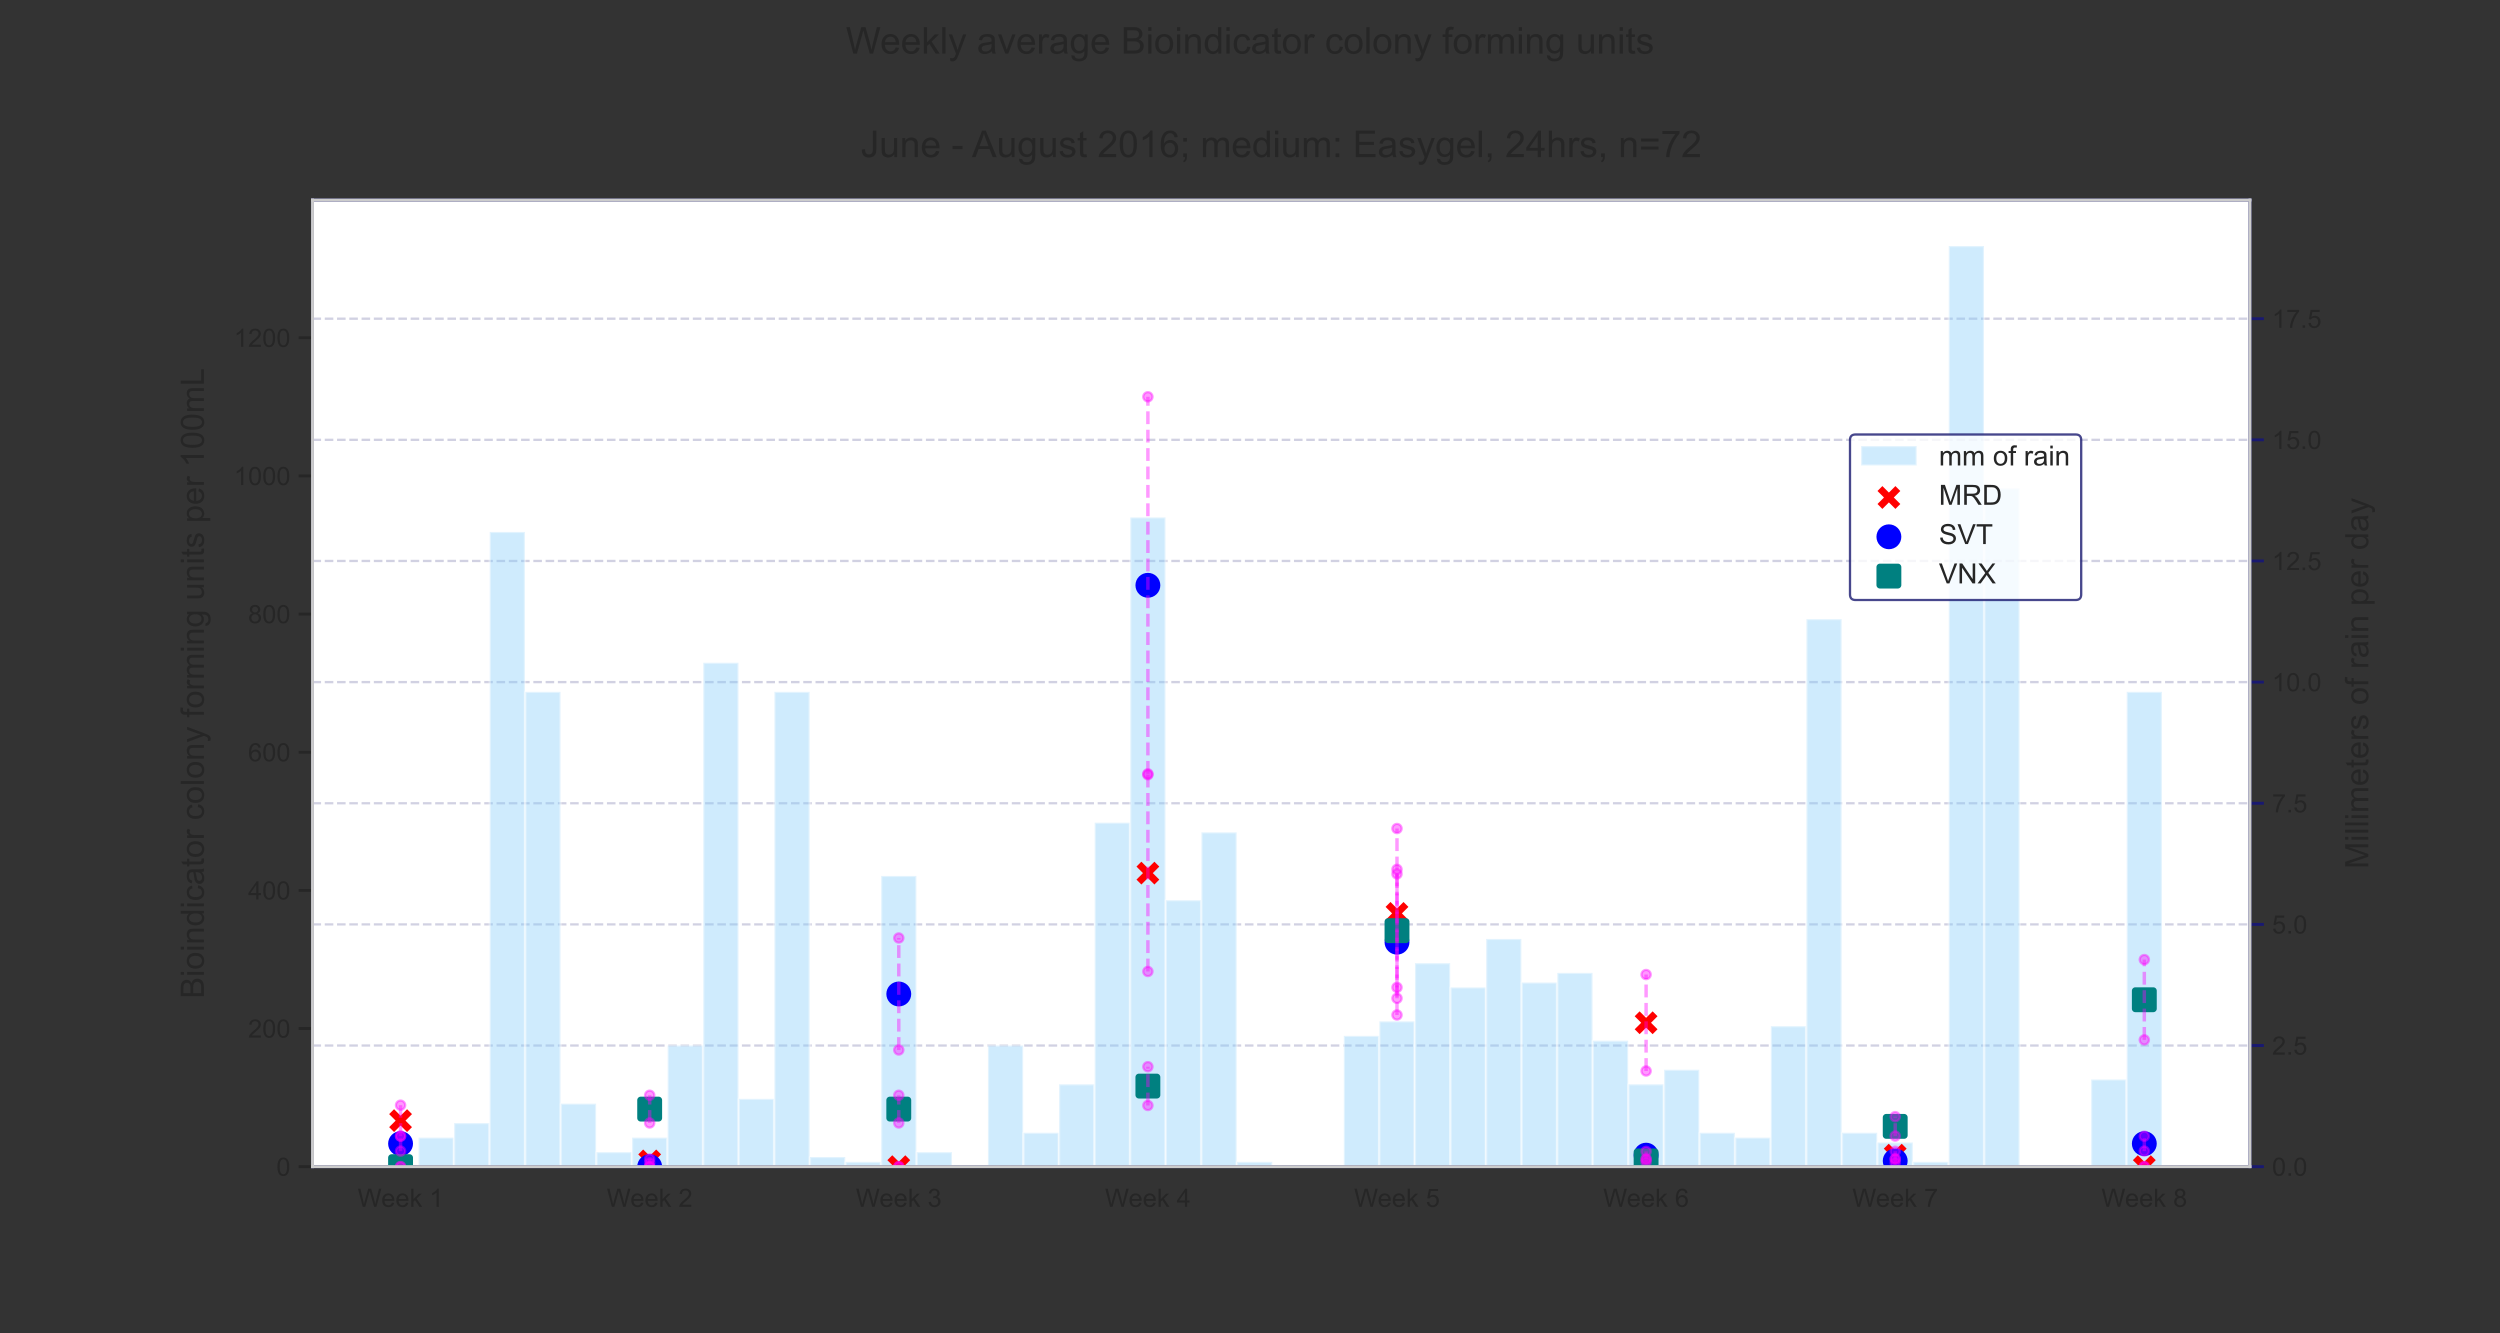 <?xml version="1.0" encoding="utf-8" standalone="no"?>
<!DOCTYPE svg PUBLIC "-//W3C//DTD SVG 1.1//EN"
  "http://www.w3.org/Graphics/SVG/1.1/DTD/svg11.dtd">
<!-- Created with matplotlib (https://matplotlib.org/) -->
<svg height="576pt" version="1.1" viewBox="0 0 1080 576" width="1080pt" xmlns="http://www.w3.org/2000/svg" xmlns:xlink="http://www.w3.org/1999/xlink">
 <rect x="0" y="0" width="1080" height="576" fill="#333333" stroke="none"/>
 <defs>
  <style type="text/css">*{stroke-linecap:butt;stroke-linejoin:round;}</style>
 </defs>
 <g id="figure_1">
  <g id="patch_1">
   <path d="M 0 576 
L 1080 576 
L 1080 0 
L 0 0 
z
" style="fill:none;"/>
  </g>
  <g id="axes_1">
   <g id="patch_2">
    <path d="M 135 504 
L 972 504 
L 972 86.4 
L 135 86.4 
z
" style="fill:#ffffff;"/>
   </g>
   <g id="matplotlib.axis_1">
    <g id="xtick_1">
     <g id="text_1">
      <!-- Week 1 -->
      <g style="fill:#262626;" transform="translate(154.497 521.374)scale(0.11 -0.11)">
       <defs>
        <path d="M 20.219 0 
L 1.219 71.578 
L 10.938 71.578 
L 21.828 24.656 
Q 23.578 17.281 24.859 10.016 
Q 27.594 21.484 28.078 23.25 
L 41.703 71.578 
L 53.125 71.578 
L 63.375 35.359 
Q 67.234 21.875 68.953 10.016 
Q 70.312 16.797 72.516 25.594 
L 83.734 71.578 
L 93.266 71.578 
L 73.641 0 
L 64.5 0 
L 49.422 54.547 
Q 47.516 61.375 47.172 62.938 
Q 46.047 58.016 45.062 54.547 
L 29.891 0 
z
" id="ArialMT-87"/>
        <path d="M 42.094 16.703 
L 51.172 15.578 
Q 49.031 7.625 43.219 3.219 
Q 37.406 -1.172 28.375 -1.172 
Q 17 -1.172 10.328 5.828 
Q 3.656 12.844 3.656 25.484 
Q 3.656 38.578 10.391 45.797 
Q 17.141 53.031 27.875 53.031 
Q 38.281 53.031 44.875 45.953 
Q 51.469 38.875 51.469 26.031 
Q 51.469 25.25 51.422 23.688 
L 12.75 23.688 
Q 13.234 15.141 17.578 10.594 
Q 21.922 6.062 28.422 6.062 
Q 33.25 6.062 36.672 8.594 
Q 40.094 11.141 42.094 16.703 
z
M 13.234 30.906 
L 42.188 30.906 
Q 41.609 37.453 38.875 40.719 
Q 34.672 45.797 27.984 45.797 
Q 21.922 45.797 17.797 41.75 
Q 13.672 37.703 13.234 30.906 
z
" id="ArialMT-101"/>
        <path d="M 6.641 0 
L 6.641 71.578 
L 15.438 71.578 
L 15.438 30.766 
L 36.234 51.859 
L 47.609 51.859 
L 27.781 32.625 
L 49.609 0 
L 38.766 0 
L 21.625 26.516 
L 15.438 20.562 
L 15.438 0 
z
" id="ArialMT-107"/>
        <path id="ArialMT-32"/>
        <path d="M 37.25 0 
L 28.469 0 
L 28.469 56 
Q 25.297 52.984 20.141 49.953 
Q 14.984 46.922 10.891 45.406 
L 10.891 53.906 
Q 18.266 57.375 23.781 62.297 
Q 29.297 67.234 31.594 71.875 
L 37.25 71.875 
z
" id="ArialMT-49"/>
       </defs>
       <use xlink:href="#ArialMT-87"/>
       <use x="92.635" xlink:href="#ArialMT-101"/>
       <use x="148.25" xlink:href="#ArialMT-101"/>
       <use x="203.865" xlink:href="#ArialMT-107"/>
       <use x="253.865" xlink:href="#ArialMT-32"/>
       <use x="281.648" xlink:href="#ArialMT-49"/>
      </g>
     </g>
    </g>
    <g id="xtick_2">
     <g id="text_2">
      <!-- Week 2 -->
      <g style="fill:#262626;" transform="translate(262.111 521.374)scale(0.11 -0.11)">
       <defs>
        <path d="M 50.344 8.453 
L 50.344 0 
L 3.031 0 
Q 2.938 3.172 4.047 6.109 
Q 5.859 10.938 9.828 15.625 
Q 13.812 20.312 21.344 26.469 
Q 33.016 36.031 37.109 41.625 
Q 41.219 47.219 41.219 52.203 
Q 41.219 57.422 37.469 61 
Q 33.734 64.594 27.734 64.594 
Q 21.391 64.594 17.578 60.781 
Q 13.766 56.984 13.719 50.25 
L 4.688 51.172 
Q 5.609 61.281 11.656 66.578 
Q 17.719 71.875 27.938 71.875 
Q 38.234 71.875 44.234 66.156 
Q 50.25 60.453 50.25 52 
Q 50.25 47.703 48.484 43.547 
Q 46.734 39.406 42.656 34.812 
Q 38.578 30.219 29.109 22.219 
Q 21.188 15.578 18.938 13.203 
Q 16.703 10.844 15.234 8.453 
z
" id="ArialMT-50"/>
       </defs>
       <use xlink:href="#ArialMT-87"/>
       <use x="92.635" xlink:href="#ArialMT-101"/>
       <use x="148.25" xlink:href="#ArialMT-101"/>
       <use x="203.865" xlink:href="#ArialMT-107"/>
       <use x="253.865" xlink:href="#ArialMT-32"/>
       <use x="281.648" xlink:href="#ArialMT-50"/>
      </g>
     </g>
    </g>
    <g id="xtick_3">
     <g id="text_3">
      <!-- Week 3 -->
      <g style="fill:#262626;" transform="translate(369.725 521.374)scale(0.11 -0.11)">
       <defs>
        <path d="M 4.203 18.891 
L 12.984 20.062 
Q 14.5 12.594 18.141 9.297 
Q 21.781 6 27 6 
Q 33.203 6 37.469 10.297 
Q 41.75 14.594 41.75 20.953 
Q 41.75 27 37.797 30.922 
Q 33.844 34.859 27.734 34.859 
Q 25.25 34.859 21.531 33.891 
L 22.516 41.609 
Q 23.391 41.5 23.922 41.5 
Q 29.547 41.5 34.031 44.422 
Q 38.531 47.359 38.531 53.469 
Q 38.531 58.297 35.25 61.469 
Q 31.984 64.656 26.812 64.656 
Q 21.688 64.656 18.266 61.422 
Q 14.844 58.203 13.875 51.766 
L 5.078 53.328 
Q 6.688 62.156 12.391 67.016 
Q 18.109 71.875 26.609 71.875 
Q 32.469 71.875 37.391 69.359 
Q 42.328 66.844 44.938 62.5 
Q 47.562 58.156 47.562 53.266 
Q 47.562 48.641 45.062 44.828 
Q 42.578 41.016 37.703 38.766 
Q 44.047 37.312 47.562 32.688 
Q 51.078 28.078 51.078 21.141 
Q 51.078 11.766 44.234 5.25 
Q 37.406 -1.266 26.953 -1.266 
Q 17.531 -1.266 11.297 4.344 
Q 5.078 9.969 4.203 18.891 
z
" id="ArialMT-51"/>
       </defs>
       <use xlink:href="#ArialMT-87"/>
       <use x="92.635" xlink:href="#ArialMT-101"/>
       <use x="148.25" xlink:href="#ArialMT-101"/>
       <use x="203.865" xlink:href="#ArialMT-107"/>
       <use x="253.865" xlink:href="#ArialMT-32"/>
       <use x="281.648" xlink:href="#ArialMT-51"/>
      </g>
     </g>
    </g>
    <g id="xtick_4">
     <g id="text_4">
      <!-- Week 4 -->
      <g style="fill:#262626;" transform="translate(477.339 521.374)scale(0.11 -0.11)">
       <defs>
        <path d="M 32.328 0 
L 32.328 17.141 
L 1.266 17.141 
L 1.266 25.203 
L 33.938 71.578 
L 41.109 71.578 
L 41.109 25.203 
L 50.781 25.203 
L 50.781 17.141 
L 41.109 17.141 
L 41.109 0 
z
M 32.328 25.203 
L 32.328 57.469 
L 9.906 25.203 
z
" id="ArialMT-52"/>
       </defs>
       <use xlink:href="#ArialMT-87"/>
       <use x="92.635" xlink:href="#ArialMT-101"/>
       <use x="148.25" xlink:href="#ArialMT-101"/>
       <use x="203.865" xlink:href="#ArialMT-107"/>
       <use x="253.865" xlink:href="#ArialMT-32"/>
       <use x="281.648" xlink:href="#ArialMT-52"/>
      </g>
     </g>
    </g>
    <g id="xtick_5">
     <g id="text_5">
      <!-- Week 5 -->
      <g style="fill:#262626;" transform="translate(584.953 521.374)scale(0.11 -0.11)">
       <defs>
        <path d="M 4.156 18.75 
L 13.375 19.531 
Q 14.406 12.797 18.141 9.391 
Q 21.875 6 27.156 6 
Q 33.5 6 37.891 10.781 
Q 42.281 15.578 42.281 23.484 
Q 42.281 31 38.062 35.344 
Q 33.844 39.703 27 39.703 
Q 22.75 39.703 19.328 37.766 
Q 15.922 35.844 13.969 32.766 
L 5.719 33.844 
L 12.641 70.609 
L 48.25 70.609 
L 48.25 62.203 
L 19.672 62.203 
L 15.828 42.969 
Q 22.266 47.469 29.344 47.469 
Q 38.719 47.469 45.156 40.969 
Q 51.609 34.469 51.609 24.266 
Q 51.609 14.547 45.953 7.469 
Q 39.062 -1.219 27.156 -1.219 
Q 17.391 -1.219 11.203 4.25 
Q 5.031 9.719 4.156 18.75 
z
" id="ArialMT-53"/>
       </defs>
       <use xlink:href="#ArialMT-87"/>
       <use x="92.635" xlink:href="#ArialMT-101"/>
       <use x="148.25" xlink:href="#ArialMT-101"/>
       <use x="203.865" xlink:href="#ArialMT-107"/>
       <use x="253.865" xlink:href="#ArialMT-32"/>
       <use x="281.648" xlink:href="#ArialMT-53"/>
      </g>
     </g>
    </g>
    <g id="xtick_6">
     <g id="text_6">
      <!-- Week 6 -->
      <g style="fill:#262626;" transform="translate(692.568 521.374)scale(0.11 -0.11)">
       <defs>
        <path d="M 49.75 54.047 
L 41.016 53.375 
Q 39.844 58.547 37.703 60.891 
Q 34.125 64.656 28.906 64.656 
Q 24.703 64.656 21.531 62.312 
Q 17.391 59.281 14.984 53.469 
Q 12.594 47.656 12.5 36.922 
Q 15.672 41.75 20.266 44.094 
Q 24.859 46.438 29.891 46.438 
Q 38.672 46.438 44.844 39.969 
Q 51.031 33.5 51.031 23.25 
Q 51.031 16.5 48.125 10.719 
Q 45.219 4.938 40.141 1.859 
Q 35.062 -1.219 28.609 -1.219 
Q 17.625 -1.219 10.688 6.859 
Q 3.766 14.938 3.766 33.5 
Q 3.766 54.25 11.422 63.672 
Q 18.109 71.875 29.438 71.875 
Q 37.891 71.875 43.281 67.141 
Q 48.688 62.406 49.75 54.047 
z
M 13.875 23.188 
Q 13.875 18.656 15.797 14.5 
Q 17.719 10.359 21.188 8.172 
Q 24.656 6 28.469 6 
Q 34.031 6 38.031 10.484 
Q 42.047 14.984 42.047 22.703 
Q 42.047 30.125 38.078 34.391 
Q 34.125 38.672 28.125 38.672 
Q 22.172 38.672 18.016 34.391 
Q 13.875 30.125 13.875 23.188 
z
" id="ArialMT-54"/>
       </defs>
       <use xlink:href="#ArialMT-87"/>
       <use x="92.635" xlink:href="#ArialMT-101"/>
       <use x="148.25" xlink:href="#ArialMT-101"/>
       <use x="203.865" xlink:href="#ArialMT-107"/>
       <use x="253.865" xlink:href="#ArialMT-32"/>
       <use x="281.648" xlink:href="#ArialMT-54"/>
      </g>
     </g>
    </g>
    <g id="xtick_7">
     <g id="text_7">
      <!-- Week 7 -->
      <g style="fill:#262626;" transform="translate(800.182 521.374)scale(0.11 -0.11)">
       <defs>
        <path d="M 4.734 62.203 
L 4.734 70.656 
L 51.078 70.656 
L 51.078 63.812 
Q 44.234 56.547 37.516 44.484 
Q 30.812 32.422 27.156 19.672 
Q 24.516 10.688 23.781 0 
L 14.75 0 
Q 14.891 8.453 18.062 20.406 
Q 21.234 32.375 27.172 43.484 
Q 33.109 54.594 39.797 62.203 
z
" id="ArialMT-55"/>
       </defs>
       <use xlink:href="#ArialMT-87"/>
       <use x="92.635" xlink:href="#ArialMT-101"/>
       <use x="148.25" xlink:href="#ArialMT-101"/>
       <use x="203.865" xlink:href="#ArialMT-107"/>
       <use x="253.865" xlink:href="#ArialMT-32"/>
       <use x="281.648" xlink:href="#ArialMT-55"/>
      </g>
     </g>
    </g>
    <g id="xtick_8">
     <g id="text_8">
      <!-- Week 8 -->
      <g style="fill:#262626;" transform="translate(907.796 521.374)scale(0.11 -0.11)">
       <defs>
        <path d="M 17.672 38.812 
Q 12.203 40.828 9.562 44.531 
Q 6.938 48.25 6.938 53.422 
Q 6.938 61.234 12.547 66.547 
Q 18.172 71.875 27.484 71.875 
Q 36.859 71.875 42.578 66.422 
Q 48.297 60.984 48.297 53.172 
Q 48.297 48.188 45.672 44.5 
Q 43.062 40.828 37.75 38.812 
Q 44.344 36.672 47.781 31.875 
Q 51.219 27.094 51.219 20.453 
Q 51.219 11.281 44.719 5.031 
Q 38.234 -1.219 27.641 -1.219 
Q 17.047 -1.219 10.547 5.047 
Q 4.047 11.328 4.047 20.703 
Q 4.047 27.688 7.594 32.391 
Q 11.141 37.109 17.672 38.812 
z
M 15.922 53.719 
Q 15.922 48.641 19.188 45.406 
Q 22.469 42.188 27.688 42.188 
Q 32.766 42.188 36.016 45.375 
Q 39.266 48.578 39.266 53.219 
Q 39.266 58.062 35.906 61.359 
Q 32.562 64.656 27.594 64.656 
Q 22.562 64.656 19.234 61.422 
Q 15.922 58.203 15.922 53.719 
z
M 13.094 20.656 
Q 13.094 16.891 14.875 13.375 
Q 16.656 9.859 20.172 7.922 
Q 23.688 6 27.734 6 
Q 34.031 6 38.125 10.047 
Q 42.234 14.109 42.234 20.359 
Q 42.234 26.703 38.016 30.859 
Q 33.797 35.016 27.438 35.016 
Q 21.234 35.016 17.156 30.906 
Q 13.094 26.812 13.094 20.656 
z
" id="ArialMT-56"/>
       </defs>
       <use xlink:href="#ArialMT-87"/>
       <use x="92.635" xlink:href="#ArialMT-101"/>
       <use x="148.25" xlink:href="#ArialMT-101"/>
       <use x="203.865" xlink:href="#ArialMT-107"/>
       <use x="253.865" xlink:href="#ArialMT-32"/>
       <use x="281.648" xlink:href="#ArialMT-56"/>
      </g>
     </g>
    </g>
   </g>
   <g id="matplotlib.axis_2">
    <g id="ytick_1">
     <g id="line2d_1">
      <path clip-path="url(#p2a60ccf464)" d="M 135 504 
L 972 504 
" style="fill:none;stroke:#191970;stroke-dasharray:3.7,1.6;stroke-dashoffset:0;stroke-opacity:0.2;"/>
     </g>
     <g id="line2d_2">
      <defs>
       <path d="M 0 0 
L 6 0 
" id="mf3dcd54ed3" style="stroke:#191970;stroke-width:1.25;"/>
      </defs>
      <g>
       <use style="fill:#191970;stroke:#191970;stroke-width:1.25;" x="972" xlink:href="#mf3dcd54ed3" y="504"/>
      </g>
     </g>
     <g id="text_9">
      <!-- 0.0 -->
      <g style="fill:#262626;" transform="translate(981.5 507.937)scale(0.11 -0.11)">
       <defs>
        <path d="M 4.156 35.297 
Q 4.156 48 6.766 55.734 
Q 9.375 63.484 14.516 67.672 
Q 19.672 71.875 27.484 71.875 
Q 33.25 71.875 37.594 69.547 
Q 41.938 67.234 44.766 62.859 
Q 47.609 58.5 49.219 52.219 
Q 50.828 45.953 50.828 35.297 
Q 50.828 22.703 48.234 14.969 
Q 45.656 7.234 40.5 3 
Q 35.359 -1.219 27.484 -1.219 
Q 17.141 -1.219 11.234 6.203 
Q 4.156 15.141 4.156 35.297 
z
M 13.188 35.297 
Q 13.188 17.672 17.312 11.828 
Q 21.438 6 27.484 6 
Q 33.547 6 37.672 11.859 
Q 41.797 17.719 41.797 35.297 
Q 41.797 52.984 37.672 58.781 
Q 33.547 64.594 27.391 64.594 
Q 21.344 64.594 17.719 59.469 
Q 13.188 52.938 13.188 35.297 
z
" id="ArialMT-48"/>
        <path d="M 9.078 0 
L 9.078 10.016 
L 19.094 10.016 
L 19.094 0 
z
" id="ArialMT-46"/>
       </defs>
       <use xlink:href="#ArialMT-48"/>
       <use x="55.615" xlink:href="#ArialMT-46"/>
       <use x="83.398" xlink:href="#ArialMT-48"/>
      </g>
     </g>
    </g>
    <g id="ytick_2">
     <g id="line2d_3">
      <path clip-path="url(#p2a60ccf464)" d="M 135 451.669 
L 972 451.669 
" style="fill:none;stroke:#191970;stroke-dasharray:3.7,1.6;stroke-dashoffset:0;stroke-opacity:0.2;"/>
     </g>
     <g id="line2d_4">
      <g>
       <use style="fill:#191970;stroke:#191970;stroke-width:1.25;" x="972" xlink:href="#mf3dcd54ed3" y="451.669"/>
      </g>
     </g>
     <g id="text_10">
      <!-- 2.5 -->
      <g style="fill:#262626;" transform="translate(981.5 455.606)scale(0.11 -0.11)">
       <use xlink:href="#ArialMT-50"/>
       <use x="55.615" xlink:href="#ArialMT-46"/>
       <use x="83.398" xlink:href="#ArialMT-53"/>
      </g>
     </g>
    </g>
    <g id="ytick_3">
     <g id="line2d_5">
      <path clip-path="url(#p2a60ccf464)" d="M 135 399.338 
L 972 399.338 
" style="fill:none;stroke:#191970;stroke-dasharray:3.7,1.6;stroke-dashoffset:0;stroke-opacity:0.2;"/>
     </g>
     <g id="line2d_6">
      <g>
       <use style="fill:#191970;stroke:#191970;stroke-width:1.25;" x="972" xlink:href="#mf3dcd54ed3" y="399.338"/>
      </g>
     </g>
     <g id="text_11">
      <!-- 5.0 -->
      <g style="fill:#262626;" transform="translate(981.5 403.275)scale(0.11 -0.11)">
       <use xlink:href="#ArialMT-53"/>
       <use x="55.615" xlink:href="#ArialMT-46"/>
       <use x="83.398" xlink:href="#ArialMT-48"/>
      </g>
     </g>
    </g>
    <g id="ytick_4">
     <g id="line2d_7">
      <path clip-path="url(#p2a60ccf464)" d="M 135 347.008 
L 972 347.008 
" style="fill:none;stroke:#191970;stroke-dasharray:3.7,1.6;stroke-dashoffset:0;stroke-opacity:0.2;"/>
     </g>
     <g id="line2d_8">
      <g>
       <use style="fill:#191970;stroke:#191970;stroke-width:1.25;" x="972" xlink:href="#mf3dcd54ed3" y="347.008"/>
      </g>
     </g>
     <g id="text_12">
      <!-- 7.5 -->
      <g style="fill:#262626;" transform="translate(981.5 350.944)scale(0.11 -0.11)">
       <use xlink:href="#ArialMT-55"/>
       <use x="55.615" xlink:href="#ArialMT-46"/>
       <use x="83.398" xlink:href="#ArialMT-53"/>
      </g>
     </g>
    </g>
    <g id="ytick_5">
     <g id="line2d_9">
      <path clip-path="url(#p2a60ccf464)" d="M 135 294.677 
L 972 294.677 
" style="fill:none;stroke:#191970;stroke-dasharray:3.7,1.6;stroke-dashoffset:0;stroke-opacity:0.2;"/>
     </g>
     <g id="line2d_10">
      <g>
       <use style="fill:#191970;stroke:#191970;stroke-width:1.25;" x="972" xlink:href="#mf3dcd54ed3" y="294.677"/>
      </g>
     </g>
     <g id="text_13">
      <!-- 10.0 -->
      <g style="fill:#262626;" transform="translate(981.5 298.613)scale(0.11 -0.11)">
       <use xlink:href="#ArialMT-49"/>
       <use x="55.615" xlink:href="#ArialMT-48"/>
       <use x="111.23" xlink:href="#ArialMT-46"/>
       <use x="139.014" xlink:href="#ArialMT-48"/>
      </g>
     </g>
    </g>
    <g id="ytick_6">
     <g id="line2d_11">
      <path clip-path="url(#p2a60ccf464)" d="M 135 242.346 
L 972 242.346 
" style="fill:none;stroke:#191970;stroke-dasharray:3.7,1.6;stroke-dashoffset:0;stroke-opacity:0.2;"/>
     </g>
     <g id="line2d_12">
      <g>
       <use style="fill:#191970;stroke:#191970;stroke-width:1.25;" x="972" xlink:href="#mf3dcd54ed3" y="242.346"/>
      </g>
     </g>
     <g id="text_14">
      <!-- 12.5 -->
      <g style="fill:#262626;" transform="translate(981.5 246.283)scale(0.11 -0.11)">
       <use xlink:href="#ArialMT-49"/>
       <use x="55.615" xlink:href="#ArialMT-50"/>
       <use x="111.23" xlink:href="#ArialMT-46"/>
       <use x="139.014" xlink:href="#ArialMT-53"/>
      </g>
     </g>
    </g>
    <g id="ytick_7">
     <g id="line2d_13">
      <path clip-path="url(#p2a60ccf464)" d="M 135 190.015 
L 972 190.015 
" style="fill:none;stroke:#191970;stroke-dasharray:3.7,1.6;stroke-dashoffset:0;stroke-opacity:0.2;"/>
     </g>
     <g id="line2d_14">
      <g>
       <use style="fill:#191970;stroke:#191970;stroke-width:1.25;" x="972" xlink:href="#mf3dcd54ed3" y="190.015"/>
      </g>
     </g>
     <g id="text_15">
      <!-- 15.0 -->
      <g style="fill:#262626;" transform="translate(981.5 193.952)scale(0.11 -0.11)">
       <use xlink:href="#ArialMT-49"/>
       <use x="55.615" xlink:href="#ArialMT-53"/>
       <use x="111.23" xlink:href="#ArialMT-46"/>
       <use x="139.014" xlink:href="#ArialMT-48"/>
      </g>
     </g>
    </g>
    <g id="ytick_8">
     <g id="line2d_15">
      <path clip-path="url(#p2a60ccf464)" d="M 135 137.684 
L 972 137.684 
" style="fill:none;stroke:#191970;stroke-dasharray:3.7,1.6;stroke-dashoffset:0;stroke-opacity:0.2;"/>
     </g>
     <g id="line2d_16">
      <g>
       <use style="fill:#191970;stroke:#191970;stroke-width:1.25;" x="972" xlink:href="#mf3dcd54ed3" y="137.684"/>
      </g>
     </g>
     <g id="text_16">
      <!-- 17.5 -->
      <g style="fill:#262626;" transform="translate(981.5 141.621)scale(0.11 -0.11)">
       <use xlink:href="#ArialMT-49"/>
       <use x="55.615" xlink:href="#ArialMT-55"/>
       <use x="111.23" xlink:href="#ArialMT-46"/>
       <use x="139.014" xlink:href="#ArialMT-53"/>
      </g>
     </g>
    </g>
    <g id="text_17">
     <!-- Millimeters of rain per day -->
     <g style="fill:#262626;" transform="translate(1023.099 375.332)rotate(-90)scale(0.14 -0.14)">
      <defs>
       <path d="M 7.422 0 
L 7.422 71.578 
L 21.688 71.578 
L 38.625 20.906 
Q 40.969 13.812 42.047 10.297 
Q 43.266 14.203 45.844 21.781 
L 62.984 71.578 
L 75.734 71.578 
L 75.734 0 
L 66.609 0 
L 66.609 59.906 
L 45.797 0 
L 37.25 0 
L 16.547 60.938 
L 16.547 0 
z
" id="ArialMT-77"/>
       <path d="M 6.641 61.469 
L 6.641 71.578 
L 15.438 71.578 
L 15.438 61.469 
z
M 6.641 0 
L 6.641 51.859 
L 15.438 51.859 
L 15.438 0 
z
" id="ArialMT-105"/>
       <path d="M 6.391 0 
L 6.391 71.578 
L 15.188 71.578 
L 15.188 0 
z
" id="ArialMT-108"/>
       <path d="M 6.594 0 
L 6.594 51.859 
L 14.453 51.859 
L 14.453 44.578 
Q 16.891 48.391 20.938 50.703 
Q 25 53.031 30.172 53.031 
Q 35.938 53.031 39.625 50.641 
Q 43.312 48.25 44.828 43.953 
Q 50.984 53.031 60.844 53.031 
Q 68.562 53.031 72.703 48.75 
Q 76.859 44.484 76.859 35.594 
L 76.859 0 
L 68.109 0 
L 68.109 32.672 
Q 68.109 37.938 67.25 40.25 
Q 66.406 42.578 64.156 43.984 
Q 61.922 45.406 58.891 45.406 
Q 53.422 45.406 49.797 41.766 
Q 46.188 38.141 46.188 30.125 
L 46.188 0 
L 37.406 0 
L 37.406 33.688 
Q 37.406 39.547 35.25 42.469 
Q 33.109 45.406 28.219 45.406 
Q 24.516 45.406 21.359 43.453 
Q 18.219 41.5 16.797 37.734 
Q 15.375 33.984 15.375 26.906 
L 15.375 0 
z
" id="ArialMT-109"/>
       <path d="M 25.781 7.859 
L 27.047 0.094 
Q 23.344 -0.688 20.406 -0.688 
Q 15.625 -0.688 12.984 0.828 
Q 10.359 2.344 9.281 4.812 
Q 8.203 7.281 8.203 15.188 
L 8.203 45.016 
L 1.766 45.016 
L 1.766 51.859 
L 8.203 51.859 
L 8.203 64.703 
L 16.938 69.969 
L 16.938 51.859 
L 25.781 51.859 
L 25.781 45.016 
L 16.938 45.016 
L 16.938 14.703 
Q 16.938 10.938 17.406 9.859 
Q 17.875 8.797 18.922 8.156 
Q 19.969 7.516 21.922 7.516 
Q 23.391 7.516 25.781 7.859 
z
" id="ArialMT-116"/>
       <path d="M 6.5 0 
L 6.5 51.859 
L 14.406 51.859 
L 14.406 44 
Q 17.438 49.516 20 51.266 
Q 22.562 53.031 25.641 53.031 
Q 30.078 53.031 34.672 50.203 
L 31.641 42.047 
Q 28.422 43.953 25.203 43.953 
Q 22.312 43.953 20.016 42.219 
Q 17.719 40.484 16.75 37.406 
Q 15.281 32.719 15.281 27.156 
L 15.281 0 
z
" id="ArialMT-114"/>
       <path d="M 3.078 15.484 
L 11.766 16.844 
Q 12.5 11.625 15.844 8.844 
Q 19.188 6.062 25.203 6.062 
Q 31.25 6.062 34.172 8.516 
Q 37.109 10.984 37.109 14.312 
Q 37.109 17.281 34.516 19 
Q 32.719 20.172 25.531 21.969 
Q 15.875 24.422 12.141 26.203 
Q 8.406 27.984 6.469 31.125 
Q 4.547 34.281 4.547 38.094 
Q 4.547 41.547 6.125 44.5 
Q 7.719 47.469 10.453 49.422 
Q 12.5 50.922 16.031 51.969 
Q 19.578 53.031 23.641 53.031 
Q 29.734 53.031 34.344 51.266 
Q 38.969 49.516 41.156 46.5 
Q 43.359 43.5 44.188 38.484 
L 35.594 37.312 
Q 35.016 41.312 32.203 43.547 
Q 29.391 45.797 24.266 45.797 
Q 18.219 45.797 15.625 43.797 
Q 13.031 41.797 13.031 39.109 
Q 13.031 37.406 14.109 36.031 
Q 15.188 34.625 17.484 33.688 
Q 18.797 33.203 25.25 31.453 
Q 34.578 28.953 38.25 27.359 
Q 41.938 25.781 44.031 22.75 
Q 46.141 19.734 46.141 15.234 
Q 46.141 10.844 43.578 6.953 
Q 41.016 3.078 36.172 0.953 
Q 31.344 -1.172 25.25 -1.172 
Q 15.141 -1.172 9.844 3.031 
Q 4.547 7.234 3.078 15.484 
z
" id="ArialMT-115"/>
       <path d="M 3.328 25.922 
Q 3.328 40.328 11.328 47.266 
Q 18.016 53.031 27.641 53.031 
Q 38.328 53.031 45.109 46.016 
Q 51.906 39.016 51.906 26.656 
Q 51.906 16.656 48.906 10.906 
Q 45.906 5.172 40.156 2 
Q 34.422 -1.172 27.641 -1.172 
Q 16.75 -1.172 10.031 5.812 
Q 3.328 12.797 3.328 25.922 
z
M 12.359 25.922 
Q 12.359 15.969 16.703 11.016 
Q 21.047 6.062 27.641 6.062 
Q 34.188 6.062 38.531 11.031 
Q 42.875 16.016 42.875 26.219 
Q 42.875 35.844 38.5 40.797 
Q 34.125 45.75 27.641 45.75 
Q 21.047 45.75 16.703 40.812 
Q 12.359 35.891 12.359 25.922 
z
" id="ArialMT-111"/>
       <path d="M 8.688 0 
L 8.688 45.016 
L 0.922 45.016 
L 0.922 51.859 
L 8.688 51.859 
L 8.688 57.375 
Q 8.688 62.594 9.625 65.141 
Q 10.891 68.562 14.078 70.672 
Q 17.281 72.797 23.047 72.797 
Q 26.766 72.797 31.25 71.922 
L 29.938 64.266 
Q 27.203 64.75 24.75 64.75 
Q 20.75 64.75 19.094 63.031 
Q 17.438 61.328 17.438 56.641 
L 17.438 51.859 
L 27.547 51.859 
L 27.547 45.016 
L 17.438 45.016 
L 17.438 0 
z
" id="ArialMT-102"/>
       <path d="M 40.438 6.391 
Q 35.547 2.25 31.031 0.531 
Q 26.516 -1.172 21.344 -1.172 
Q 12.797 -1.172 8.203 3 
Q 3.609 7.172 3.609 13.672 
Q 3.609 17.484 5.344 20.625 
Q 7.078 23.781 9.891 25.688 
Q 12.703 27.594 16.219 28.562 
Q 18.797 29.25 24.031 29.891 
Q 34.672 31.156 39.703 32.906 
Q 39.75 34.719 39.75 35.203 
Q 39.75 40.578 37.25 42.781 
Q 33.891 45.75 27.25 45.75 
Q 21.047 45.75 18.094 43.578 
Q 15.141 41.406 13.719 35.891 
L 5.125 37.062 
Q 6.297 42.578 8.984 45.969 
Q 11.672 49.359 16.75 51.188 
Q 21.828 53.031 28.516 53.031 
Q 35.156 53.031 39.297 51.469 
Q 43.453 49.906 45.406 47.531 
Q 47.359 45.172 48.141 41.547 
Q 48.578 39.312 48.578 33.453 
L 48.578 21.734 
Q 48.578 9.469 49.141 6.219 
Q 49.703 2.984 51.375 0 
L 42.188 0 
Q 40.828 2.734 40.438 6.391 
z
M 39.703 26.031 
Q 34.906 24.078 25.344 22.703 
Q 19.922 21.922 17.672 20.938 
Q 15.438 19.969 14.203 18.094 
Q 12.984 16.219 12.984 13.922 
Q 12.984 10.406 15.641 8.062 
Q 18.312 5.719 23.438 5.719 
Q 28.516 5.719 32.469 7.938 
Q 36.422 10.156 38.281 14.016 
Q 39.703 17 39.703 22.797 
z
" id="ArialMT-97"/>
       <path d="M 6.594 0 
L 6.594 51.859 
L 14.5 51.859 
L 14.5 44.484 
Q 20.219 53.031 31 53.031 
Q 35.688 53.031 39.625 51.344 
Q 43.562 49.656 45.516 46.922 
Q 47.469 44.188 48.25 40.438 
Q 48.734 37.984 48.734 31.891 
L 48.734 0 
L 39.938 0 
L 39.938 31.547 
Q 39.938 36.922 38.906 39.578 
Q 37.891 42.234 35.281 43.812 
Q 32.672 45.406 29.156 45.406 
Q 23.531 45.406 19.453 41.844 
Q 15.375 38.281 15.375 28.328 
L 15.375 0 
z
" id="ArialMT-110"/>
       <path d="M 6.594 -19.875 
L 6.594 51.859 
L 14.594 51.859 
L 14.594 45.125 
Q 17.438 49.078 21 51.047 
Q 24.562 53.031 29.641 53.031 
Q 36.281 53.031 41.359 49.609 
Q 46.438 46.188 49.016 39.953 
Q 51.609 33.734 51.609 26.312 
Q 51.609 18.359 48.75 11.984 
Q 45.906 5.609 40.453 2.219 
Q 35.016 -1.172 29 -1.172 
Q 24.609 -1.172 21.109 0.688 
Q 17.625 2.547 15.375 5.375 
L 15.375 -19.875 
z
M 14.547 25.641 
Q 14.547 15.625 18.594 10.844 
Q 22.656 6.062 28.422 6.062 
Q 34.281 6.062 38.453 11.016 
Q 42.625 15.969 42.625 26.375 
Q 42.625 36.281 38.547 41.203 
Q 34.469 46.141 28.812 46.141 
Q 23.188 46.141 18.859 40.891 
Q 14.547 35.641 14.547 25.641 
z
" id="ArialMT-112"/>
       <path d="M 40.234 0 
L 40.234 6.547 
Q 35.297 -1.172 25.734 -1.172 
Q 19.531 -1.172 14.328 2.25 
Q 9.125 5.672 6.266 11.797 
Q 3.422 17.922 3.422 25.875 
Q 3.422 33.641 6 39.969 
Q 8.594 46.297 13.766 49.656 
Q 18.953 53.031 25.344 53.031 
Q 30.031 53.031 33.688 51.047 
Q 37.359 49.078 39.656 45.906 
L 39.656 71.578 
L 48.391 71.578 
L 48.391 0 
z
M 12.453 25.875 
Q 12.453 15.922 16.641 10.984 
Q 20.844 6.062 26.562 6.062 
Q 32.328 6.062 36.344 10.766 
Q 40.375 15.484 40.375 25.141 
Q 40.375 35.797 36.266 40.766 
Q 32.172 45.75 26.172 45.75 
Q 20.312 45.75 16.375 40.969 
Q 12.453 36.188 12.453 25.875 
z
" id="ArialMT-100"/>
       <path d="M 6.203 -19.969 
L 5.219 -11.719 
Q 8.109 -12.5 10.25 -12.5 
Q 13.188 -12.5 14.938 -11.516 
Q 16.703 -10.547 17.828 -8.797 
Q 18.656 -7.469 20.516 -2.25 
Q 20.75 -1.516 21.297 -0.094 
L 1.609 51.859 
L 11.078 51.859 
L 21.875 21.828 
Q 23.969 16.109 25.641 9.812 
Q 27.156 15.875 29.25 21.625 
L 40.328 51.859 
L 49.125 51.859 
L 29.391 -0.875 
Q 26.219 -9.422 24.469 -12.641 
Q 22.125 -17 19.094 -19.016 
Q 16.062 -21.047 11.859 -21.047 
Q 9.328 -21.047 6.203 -19.969 
z
" id="ArialMT-121"/>
      </defs>
      <use xlink:href="#ArialMT-77"/>
      <use x="83.301" xlink:href="#ArialMT-105"/>
      <use x="105.518" xlink:href="#ArialMT-108"/>
      <use x="127.734" xlink:href="#ArialMT-108"/>
      <use x="149.951" xlink:href="#ArialMT-105"/>
      <use x="172.168" xlink:href="#ArialMT-109"/>
      <use x="255.469" xlink:href="#ArialMT-101"/>
      <use x="311.084" xlink:href="#ArialMT-116"/>
      <use x="338.867" xlink:href="#ArialMT-101"/>
      <use x="394.482" xlink:href="#ArialMT-114"/>
      <use x="427.783" xlink:href="#ArialMT-115"/>
      <use x="477.783" xlink:href="#ArialMT-32"/>
      <use x="505.566" xlink:href="#ArialMT-111"/>
      <use x="561.182" xlink:href="#ArialMT-102"/>
      <use x="588.965" xlink:href="#ArialMT-32"/>
      <use x="616.748" xlink:href="#ArialMT-114"/>
      <use x="650.049" xlink:href="#ArialMT-97"/>
      <use x="705.664" xlink:href="#ArialMT-105"/>
      <use x="727.881" xlink:href="#ArialMT-110"/>
      <use x="783.496" xlink:href="#ArialMT-32"/>
      <use x="811.279" xlink:href="#ArialMT-112"/>
      <use x="866.895" xlink:href="#ArialMT-101"/>
      <use x="922.51" xlink:href="#ArialMT-114"/>
      <use x="955.811" xlink:href="#ArialMT-32"/>
      <use x="983.594" xlink:href="#ArialMT-100"/>
      <use x="1039.209" xlink:href="#ArialMT-97"/>
      <use x="1094.824" xlink:href="#ArialMT-121"/>
     </g>
    </g>
   </g>
   <g id="patch_3">
    <path clip-path="url(#p2a60ccf464)" d="M 180.809 504 
L 196.029 504 
L 196.029 491.441 
L 180.809 491.441 
z
" style="fill:#87cefa;opacity:0.4;stroke:#ffffff;stroke-linejoin:miter;"/>
   </g>
   <g id="patch_4">
    <path clip-path="url(#p2a60ccf464)" d="M 196.183 504 
L 211.402 504 
L 211.402 485.161 
L 196.183 485.161 
z
" style="fill:#87cefa;opacity:0.4;stroke:#ffffff;stroke-linejoin:miter;"/>
   </g>
   <g id="patch_5">
    <path clip-path="url(#p2a60ccf464)" d="M 211.556 504 
L 226.776 504 
L 226.776 229.786 
L 211.556 229.786 
z
" style="fill:#87cefa;opacity:0.4;stroke:#ffffff;stroke-linejoin:miter;"/>
   </g>
   <g id="patch_6">
    <path clip-path="url(#p2a60ccf464)" d="M 226.929 504 
L 242.149 504 
L 242.149 298.863 
L 226.929 298.863 
z
" style="fill:#87cefa;opacity:0.4;stroke:#ffffff;stroke-linejoin:miter;"/>
   </g>
   <g id="patch_7">
    <path clip-path="url(#p2a60ccf464)" d="M 242.303 504 
L 257.523 504 
L 257.523 476.788 
L 242.303 476.788 
z
" style="fill:#87cefa;opacity:0.4;stroke:#ffffff;stroke-linejoin:miter;"/>
   </g>
   <g id="patch_8">
    <path clip-path="url(#p2a60ccf464)" d="M 257.676 504 
L 272.896 504 
L 272.896 497.72 
L 257.676 497.72 
z
" style="fill:#87cefa;opacity:0.4;stroke:#ffffff;stroke-linejoin:miter;"/>
   </g>
   <g id="patch_9">
    <path clip-path="url(#p2a60ccf464)" d="M 273.05 504 
L 288.269 504 
L 288.269 491.441 
L 273.05 491.441 
z
" style="fill:#87cefa;opacity:0.4;stroke:#ffffff;stroke-linejoin:miter;"/>
   </g>
   <g id="patch_10">
    <path clip-path="url(#p2a60ccf464)" d="M 288.423 504 
L 303.643 504 
L 303.643 451.669 
L 288.423 451.669 
z
" style="fill:#87cefa;opacity:0.4;stroke:#ffffff;stroke-linejoin:miter;"/>
   </g>
   <g id="patch_11">
    <path clip-path="url(#p2a60ccf464)" d="M 303.797 504 
L 319.016 504 
L 319.016 286.304 
L 303.797 286.304 
z
" style="fill:#87cefa;opacity:0.4;stroke:#ffffff;stroke-linejoin:miter;"/>
   </g>
   <g id="patch_12">
    <path clip-path="url(#p2a60ccf464)" d="M 319.17 504 
L 334.39 504 
L 334.39 474.695 
L 319.17 474.695 
z
" style="fill:#87cefa;opacity:0.4;stroke:#ffffff;stroke-linejoin:miter;"/>
   </g>
   <g id="patch_13">
    <path clip-path="url(#p2a60ccf464)" d="M 334.544 504 
L 349.763 504 
L 349.763 298.863 
L 334.544 298.863 
z
" style="fill:#87cefa;opacity:0.4;stroke:#ffffff;stroke-linejoin:miter;"/>
   </g>
   <g id="patch_14">
    <path clip-path="url(#p2a60ccf464)" d="M 349.917 504 
L 365.137 504 
L 365.137 499.814 
L 349.917 499.814 
z
" style="fill:#87cefa;opacity:0.4;stroke:#ffffff;stroke-linejoin:miter;"/>
   </g>
   <g id="patch_15">
    <path clip-path="url(#p2a60ccf464)" d="M 365.29 504 
L 380.51 504 
L 380.51 501.907 
L 365.29 501.907 
z
" style="fill:#87cefa;opacity:0.4;stroke:#ffffff;stroke-linejoin:miter;"/>
   </g>
   <g id="patch_16">
    <path clip-path="url(#p2a60ccf464)" d="M 380.664 504 
L 395.884 504 
L 395.884 378.406 
L 380.664 378.406 
z
" style="fill:#87cefa;opacity:0.4;stroke:#ffffff;stroke-linejoin:miter;"/>
   </g>
   <g id="patch_17">
    <path clip-path="url(#p2a60ccf464)" d="M 396.037 504 
L 411.257 504 
L 411.257 497.72 
L 396.037 497.72 
z
" style="fill:#87cefa;opacity:0.4;stroke:#ffffff;stroke-linejoin:miter;"/>
   </g>
   <g id="patch_18">
    <path clip-path="url(#p2a60ccf464)" d="M 411.411 504 
L 426.631 504 
L 426.631 504 
L 411.411 504 
z
" style="fill:#87cefa;opacity:0.4;stroke:#ffffff;stroke-linejoin:miter;"/>
   </g>
   <g id="patch_19">
    <path clip-path="url(#p2a60ccf464)" d="M 426.784 504 
L 442.004 504 
L 442.004 451.669 
L 426.784 451.669 
z
" style="fill:#87cefa;opacity:0.4;stroke:#ffffff;stroke-linejoin:miter;"/>
   </g>
   <g id="patch_20">
    <path clip-path="url(#p2a60ccf464)" d="M 442.158 504 
L 457.377 504 
L 457.377 489.347 
L 442.158 489.347 
z
" style="fill:#87cefa;opacity:0.4;stroke:#ffffff;stroke-linejoin:miter;"/>
   </g>
   <g id="patch_21">
    <path clip-path="url(#p2a60ccf464)" d="M 457.531 504 
L 472.751 504 
L 472.751 468.415 
L 457.531 468.415 
z
" style="fill:#87cefa;opacity:0.4;stroke:#ffffff;stroke-linejoin:miter;"/>
   </g>
   <g id="patch_22">
    <path clip-path="url(#p2a60ccf464)" d="M 472.905 504 
L 488.124 504 
L 488.124 355.38 
L 472.905 355.38 
z
" style="fill:#87cefa;opacity:0.4;stroke:#ffffff;stroke-linejoin:miter;"/>
   </g>
   <g id="patch_23">
    <path clip-path="url(#p2a60ccf464)" d="M 488.278 504 
L 503.498 504 
L 503.498 223.507 
L 488.278 223.507 
z
" style="fill:#87cefa;opacity:0.4;stroke:#ffffff;stroke-linejoin:miter;"/>
   </g>
   <g id="patch_24">
    <path clip-path="url(#p2a60ccf464)" d="M 503.652 504 
L 518.871 504 
L 518.871 388.872 
L 503.652 388.872 
z
" style="fill:#87cefa;opacity:0.4;stroke:#ffffff;stroke-linejoin:miter;"/>
   </g>
   <g id="patch_25">
    <path clip-path="url(#p2a60ccf464)" d="M 519.025 504 
L 534.245 504 
L 534.245 359.567 
L 519.025 359.567 
z
" style="fill:#87cefa;opacity:0.4;stroke:#ffffff;stroke-linejoin:miter;"/>
   </g>
   <g id="patch_26">
    <path clip-path="url(#p2a60ccf464)" d="M 534.398 504 
L 549.618 504 
L 549.618 501.907 
L 534.398 501.907 
z
" style="fill:#87cefa;opacity:0.4;stroke:#ffffff;stroke-linejoin:miter;"/>
   </g>
   <g id="patch_27">
    <path clip-path="url(#p2a60ccf464)" d="M 549.772 504 
L 564.992 504 
L 564.992 504 
L 549.772 504 
z
" style="fill:#87cefa;opacity:0.4;stroke:#ffffff;stroke-linejoin:miter;"/>
   </g>
   <g id="patch_28">
    <path clip-path="url(#p2a60ccf464)" d="M 565.145 504 
L 580.365 504 
L 580.365 504 
L 565.145 504 
z
" style="fill:#87cefa;opacity:0.4;stroke:#ffffff;stroke-linejoin:miter;"/>
   </g>
   <g id="patch_29">
    <path clip-path="url(#p2a60ccf464)" d="M 580.519 504 
L 595.739 504 
L 595.739 447.483 
L 580.519 447.483 
z
" style="fill:#87cefa;opacity:0.4;stroke:#ffffff;stroke-linejoin:miter;"/>
   </g>
   <g id="patch_30">
    <path clip-path="url(#p2a60ccf464)" d="M 595.892 504 
L 611.112 504 
L 611.112 441.203 
L 595.892 441.203 
z
" style="fill:#87cefa;opacity:0.4;stroke:#ffffff;stroke-linejoin:miter;"/>
   </g>
   <g id="patch_31">
    <path clip-path="url(#p2a60ccf464)" d="M 611.266 504 
L 626.485 504 
L 626.485 416.084 
L 611.266 416.084 
z
" style="fill:#87cefa;opacity:0.4;stroke:#ffffff;stroke-linejoin:miter;"/>
   </g>
   <g id="patch_32">
    <path clip-path="url(#p2a60ccf464)" d="M 626.639 504 
L 641.859 504 
L 641.859 426.55 
L 626.639 426.55 
z
" style="fill:#87cefa;opacity:0.4;stroke:#ffffff;stroke-linejoin:miter;"/>
   </g>
   <g id="patch_33">
    <path clip-path="url(#p2a60ccf464)" d="M 642.013 504 
L 657.232 504 
L 657.232 405.618 
L 642.013 405.618 
z
" style="fill:#87cefa;opacity:0.4;stroke:#ffffff;stroke-linejoin:miter;"/>
   </g>
   <g id="patch_34">
    <path clip-path="url(#p2a60ccf464)" d="M 657.386 504 
L 672.606 504 
L 672.606 424.457 
L 657.386 424.457 
z
" style="fill:#87cefa;opacity:0.4;stroke:#ffffff;stroke-linejoin:miter;"/>
   </g>
   <g id="patch_35">
    <path clip-path="url(#p2a60ccf464)" d="M 672.76 504 
L 687.979 504 
L 687.979 420.271 
L 672.76 420.271 
z
" style="fill:#87cefa;opacity:0.4;stroke:#ffffff;stroke-linejoin:miter;"/>
   </g>
   <g id="patch_36">
    <path clip-path="url(#p2a60ccf464)" d="M 688.133 504 
L 703.353 504 
L 703.353 449.576 
L 688.133 449.576 
z
" style="fill:#87cefa;opacity:0.4;stroke:#ffffff;stroke-linejoin:miter;"/>
   </g>
   <g id="patch_37">
    <path clip-path="url(#p2a60ccf464)" d="M 703.506 504 
L 718.726 504 
L 718.726 468.415 
L 703.506 468.415 
z
" style="fill:#87cefa;opacity:0.4;stroke:#ffffff;stroke-linejoin:miter;"/>
   </g>
   <g id="patch_38">
    <path clip-path="url(#p2a60ccf464)" d="M 718.88 504 
L 734.1 504 
L 734.1 462.135 
L 718.88 462.135 
z
" style="fill:#87cefa;opacity:0.4;stroke:#ffffff;stroke-linejoin:miter;"/>
   </g>
   <g id="patch_39">
    <path clip-path="url(#p2a60ccf464)" d="M 734.253 504 
L 749.473 504 
L 749.473 489.347 
L 734.253 489.347 
z
" style="fill:#87cefa;opacity:0.4;stroke:#ffffff;stroke-linejoin:miter;"/>
   </g>
   <g id="patch_40">
    <path clip-path="url(#p2a60ccf464)" d="M 749.627 504 
L 764.847 504 
L 764.847 491.441 
L 749.627 491.441 
z
" style="fill:#87cefa;opacity:0.4;stroke:#ffffff;stroke-linejoin:miter;"/>
   </g>
   <g id="patch_41">
    <path clip-path="url(#p2a60ccf464)" d="M 765 504 
L 780.22 504 
L 780.22 443.296 
L 765 443.296 
z
" style="fill:#87cefa;opacity:0.4;stroke:#ffffff;stroke-linejoin:miter;"/>
   </g>
   <g id="patch_42">
    <path clip-path="url(#p2a60ccf464)" d="M 780.374 504 
L 795.593 504 
L 795.593 267.465 
L 780.374 267.465 
z
" style="fill:#87cefa;opacity:0.4;stroke:#ffffff;stroke-linejoin:miter;"/>
   </g>
   <g id="patch_43">
    <path clip-path="url(#p2a60ccf464)" d="M 795.747 504 
L 810.967 504 
L 810.967 489.347 
L 795.747 489.347 
z
" style="fill:#87cefa;opacity:0.4;stroke:#ffffff;stroke-linejoin:miter;"/>
   </g>
   <g id="patch_44">
    <path clip-path="url(#p2a60ccf464)" d="M 811.121 504 
L 826.34 504 
L 826.34 493.534 
L 811.121 493.534 
z
" style="fill:#87cefa;opacity:0.4;stroke:#ffffff;stroke-linejoin:miter;"/>
   </g>
   <g id="patch_45">
    <path clip-path="url(#p2a60ccf464)" d="M 826.494 504 
L 841.714 504 
L 841.714 501.907 
L 826.494 501.907 
z
" style="fill:#87cefa;opacity:0.4;stroke:#ffffff;stroke-linejoin:miter;"/>
   </g>
   <g id="patch_46">
    <path clip-path="url(#p2a60ccf464)" d="M 841.868 504 
L 857.087 504 
L 857.087 106.286 
L 841.868 106.286 
z
" style="fill:#87cefa;opacity:0.4;stroke:#ffffff;stroke-linejoin:miter;"/>
   </g>
   <g id="patch_47">
    <path clip-path="url(#p2a60ccf464)" d="M 857.241 504 
L 872.461 504 
L 872.461 210.947 
L 857.241 210.947 
z
" style="fill:#87cefa;opacity:0.4;stroke:#ffffff;stroke-linejoin:miter;"/>
   </g>
   <g id="patch_48">
    <path clip-path="url(#p2a60ccf464)" d="M 872.614 504 
L 887.834 504 
L 887.834 504 
L 872.614 504 
z
" style="fill:#87cefa;opacity:0.4;stroke:#ffffff;stroke-linejoin:miter;"/>
   </g>
   <g id="patch_49">
    <path clip-path="url(#p2a60ccf464)" d="M 887.988 504 
L 903.208 504 
L 903.208 504 
L 887.988 504 
z
" style="fill:#87cefa;opacity:0.4;stroke:#ffffff;stroke-linejoin:miter;"/>
   </g>
   <g id="patch_50">
    <path clip-path="url(#p2a60ccf464)" d="M 903.361 504 
L 918.581 504 
L 918.581 466.322 
L 903.361 466.322 
z
" style="fill:#87cefa;opacity:0.4;stroke:#ffffff;stroke-linejoin:miter;"/>
   </g>
   <g id="patch_51">
    <path clip-path="url(#p2a60ccf464)" d="M 918.735 504 
L 933.955 504 
L 933.955 298.863 
L 918.735 298.863 
z
" style="fill:#87cefa;opacity:0.4;stroke:#ffffff;stroke-linejoin:miter;"/>
   </g>
   <g id="patch_52">
    <path d="M 135 504 
L 135 86.4 
" style="fill:none;stroke:#191970;stroke-linecap:square;stroke-linejoin:miter;stroke-width:1.25;"/>
   </g>
   <g id="patch_53">
    <path d="M 972 504 
L 972 86.4 
" style="fill:none;stroke:#191970;stroke-linecap:square;stroke-linejoin:miter;stroke-width:1.25;"/>
   </g>
   <g id="patch_54">
    <path d="M 135 504 
L 972 504 
" style="fill:none;stroke:#191970;stroke-linecap:square;stroke-linejoin:miter;stroke-width:1.25;"/>
   </g>
   <g id="patch_55">
    <path d="M 135 86.4 
L 972 86.4 
" style="fill:none;stroke:#191970;stroke-linecap:square;stroke-linejoin:miter;stroke-width:1.25;"/>
   </g>
  </g>
  <g id="axes_2">
   <g id="matplotlib.axis_3">
    <g id="ytick_9">
     <g id="line2d_17">
      <defs>
       <path d="M 0 0 
L -6 0 
" id="m8ab2ee69b0" style="stroke:#262626;stroke-width:1.25;"/>
      </defs>
      <g>
       <use style="fill:#262626;stroke:#262626;stroke-width:1.25;" x="135" xlink:href="#m8ab2ee69b0" y="504"/>
      </g>
     </g>
     <g id="text_18">
      <!-- 0 -->
      <g style="fill:#262626;" transform="translate(119.383 507.937)scale(0.11 -0.11)">
       <use xlink:href="#ArialMT-48"/>
      </g>
     </g>
    </g>
    <g id="ytick_10">
     <g id="line2d_18">
      <g>
       <use style="fill:#262626;stroke:#262626;stroke-width:1.25;" x="135" xlink:href="#m8ab2ee69b0" y="444.321"/>
      </g>
     </g>
     <g id="text_19">
      <!-- 200 -->
      <g style="fill:#262626;" transform="translate(107.149 448.257)scale(0.11 -0.11)">
       <use xlink:href="#ArialMT-50"/>
       <use x="55.615" xlink:href="#ArialMT-48"/>
       <use x="111.23" xlink:href="#ArialMT-48"/>
      </g>
     </g>
    </g>
    <g id="ytick_11">
     <g id="line2d_19">
      <g>
       <use style="fill:#262626;stroke:#262626;stroke-width:1.25;" x="135" xlink:href="#m8ab2ee69b0" y="384.641"/>
      </g>
     </g>
     <g id="text_20">
      <!-- 400 -->
      <g style="fill:#262626;" transform="translate(107.149 388.578)scale(0.11 -0.11)">
       <use xlink:href="#ArialMT-52"/>
       <use x="55.615" xlink:href="#ArialMT-48"/>
       <use x="111.23" xlink:href="#ArialMT-48"/>
      </g>
     </g>
    </g>
    <g id="ytick_12">
     <g id="line2d_20">
      <g>
       <use style="fill:#262626;stroke:#262626;stroke-width:1.25;" x="135" xlink:href="#m8ab2ee69b0" y="324.962"/>
      </g>
     </g>
     <g id="text_21">
      <!-- 600 -->
      <g style="fill:#262626;" transform="translate(107.149 328.899)scale(0.11 -0.11)">
       <use xlink:href="#ArialMT-54"/>
       <use x="55.615" xlink:href="#ArialMT-48"/>
       <use x="111.23" xlink:href="#ArialMT-48"/>
      </g>
     </g>
    </g>
    <g id="ytick_13">
     <g id="line2d_21">
      <g>
       <use style="fill:#262626;stroke:#262626;stroke-width:1.25;" x="135" xlink:href="#m8ab2ee69b0" y="265.282"/>
      </g>
     </g>
     <g id="text_22">
      <!-- 800 -->
      <g style="fill:#262626;" transform="translate(107.149 269.219)scale(0.11 -0.11)">
       <use xlink:href="#ArialMT-56"/>
       <use x="55.615" xlink:href="#ArialMT-48"/>
       <use x="111.23" xlink:href="#ArialMT-48"/>
      </g>
     </g>
    </g>
    <g id="ytick_14">
     <g id="line2d_22">
      <g>
       <use style="fill:#262626;stroke:#262626;stroke-width:1.25;" x="135" xlink:href="#m8ab2ee69b0" y="205.603"/>
      </g>
     </g>
     <g id="text_23">
      <!-- 1000 -->
      <g style="fill:#262626;" transform="translate(101.032 209.54)scale(0.11 -0.11)">
       <use xlink:href="#ArialMT-49"/>
       <use x="55.615" xlink:href="#ArialMT-48"/>
       <use x="111.23" xlink:href="#ArialMT-48"/>
       <use x="166.846" xlink:href="#ArialMT-48"/>
      </g>
     </g>
    </g>
    <g id="ytick_15">
     <g id="line2d_23">
      <g>
       <use style="fill:#262626;stroke:#262626;stroke-width:1.25;" x="135" xlink:href="#m8ab2ee69b0" y="145.923"/>
      </g>
     </g>
     <g id="text_24">
      <!-- 1200 -->
      <g style="fill:#262626;" transform="translate(101.032 149.86)scale(0.11 -0.11)">
       <use xlink:href="#ArialMT-49"/>
       <use x="55.615" xlink:href="#ArialMT-50"/>
       <use x="111.23" xlink:href="#ArialMT-48"/>
       <use x="166.846" xlink:href="#ArialMT-48"/>
      </g>
     </g>
    </g>
    <g id="text_25">
     <!-- Bioindicator colony forming units per 100mL -->
     <g style="fill:#262626;" transform="translate(88.085 431.373)rotate(-90)scale(0.14 -0.14)">
      <defs>
       <path d="M 7.328 0 
L 7.328 71.578 
L 34.188 71.578 
Q 42.391 71.578 47.344 69.406 
Q 52.297 67.234 55.094 62.719 
Q 57.906 58.203 57.906 53.266 
Q 57.906 48.688 55.422 44.625 
Q 52.938 40.578 47.906 38.094 
Q 54.391 36.188 57.875 31.594 
Q 61.375 27 61.375 20.75 
Q 61.375 15.719 59.25 11.391 
Q 57.125 7.078 54 4.734 
Q 50.875 2.391 46.156 1.188 
Q 41.453 0 34.625 0 
z
M 16.797 41.5 
L 32.281 41.5 
Q 38.578 41.5 41.312 42.328 
Q 44.922 43.406 46.75 45.891 
Q 48.578 48.391 48.578 52.156 
Q 48.578 55.719 46.875 58.422 
Q 45.172 61.141 41.984 62.141 
Q 38.812 63.141 31.109 63.141 
L 16.797 63.141 
z
M 16.797 8.453 
L 34.625 8.453 
Q 39.203 8.453 41.062 8.797 
Q 44.344 9.375 46.531 10.734 
Q 48.734 12.109 50.141 14.719 
Q 51.562 17.328 51.562 20.75 
Q 51.562 24.75 49.516 27.703 
Q 47.469 30.672 43.828 31.859 
Q 40.188 33.062 33.344 33.062 
L 16.797 33.062 
z
" id="ArialMT-66"/>
       <path d="M 40.438 19 
L 49.078 17.875 
Q 47.656 8.938 41.812 3.875 
Q 35.984 -1.172 27.484 -1.172 
Q 16.844 -1.172 10.375 5.781 
Q 3.906 12.75 3.906 25.734 
Q 3.906 34.125 6.688 40.422 
Q 9.469 46.734 15.156 49.875 
Q 20.844 53.031 27.547 53.031 
Q 35.984 53.031 41.359 48.75 
Q 46.734 44.484 48.25 36.625 
L 39.703 35.297 
Q 38.484 40.531 35.375 43.156 
Q 32.281 45.797 27.875 45.797 
Q 21.234 45.797 17.078 41.031 
Q 12.938 36.281 12.938 25.984 
Q 12.938 15.531 16.938 10.797 
Q 20.953 6.062 27.391 6.062 
Q 32.562 6.062 36.031 9.234 
Q 39.5 12.406 40.438 19 
z
" id="ArialMT-99"/>
       <path d="M 4.984 -4.297 
L 13.531 -5.562 
Q 14.062 -9.516 16.5 -11.328 
Q 19.781 -13.766 25.438 -13.766 
Q 31.547 -13.766 34.859 -11.328 
Q 38.188 -8.891 39.359 -4.5 
Q 40.047 -1.812 39.984 6.781 
Q 34.234 0 25.641 0 
Q 14.938 0 9.078 7.719 
Q 3.219 15.438 3.219 26.219 
Q 3.219 33.641 5.906 39.906 
Q 8.594 46.188 13.688 49.609 
Q 18.797 53.031 25.688 53.031 
Q 34.859 53.031 40.828 45.609 
L 40.828 51.859 
L 48.922 51.859 
L 48.922 7.031 
Q 48.922 -5.078 46.453 -10.125 
Q 44 -15.188 38.641 -18.109 
Q 33.297 -21.047 25.484 -21.047 
Q 16.219 -21.047 10.5 -16.875 
Q 4.781 -12.703 4.984 -4.297 
z
M 12.25 26.859 
Q 12.25 16.656 16.297 11.969 
Q 20.359 7.281 26.469 7.281 
Q 32.516 7.281 36.609 11.938 
Q 40.719 16.609 40.719 26.562 
Q 40.719 36.078 36.5 40.906 
Q 32.281 45.75 26.312 45.75 
Q 20.453 45.75 16.344 40.984 
Q 12.25 36.234 12.25 26.859 
z
" id="ArialMT-103"/>
       <path d="M 40.578 0 
L 40.578 7.625 
Q 34.516 -1.172 24.125 -1.172 
Q 19.531 -1.172 15.547 0.578 
Q 11.578 2.344 9.641 5 
Q 7.719 7.672 6.938 11.531 
Q 6.391 14.109 6.391 19.734 
L 6.391 51.859 
L 15.188 51.859 
L 15.188 23.094 
Q 15.188 16.219 15.719 13.812 
Q 16.547 10.359 19.234 8.375 
Q 21.922 6.391 25.875 6.391 
Q 29.828 6.391 33.297 8.422 
Q 36.766 10.453 38.203 13.938 
Q 39.656 17.438 39.656 24.078 
L 39.656 51.859 
L 48.438 51.859 
L 48.438 0 
z
" id="ArialMT-117"/>
       <path d="M 7.328 0 
L 7.328 71.578 
L 16.797 71.578 
L 16.797 8.453 
L 52.047 8.453 
L 52.047 0 
z
" id="ArialMT-76"/>
      </defs>
      <use xlink:href="#ArialMT-66"/>
      <use x="66.699" xlink:href="#ArialMT-105"/>
      <use x="88.916" xlink:href="#ArialMT-111"/>
      <use x="144.531" xlink:href="#ArialMT-105"/>
      <use x="166.748" xlink:href="#ArialMT-110"/>
      <use x="222.363" xlink:href="#ArialMT-100"/>
      <use x="277.979" xlink:href="#ArialMT-105"/>
      <use x="300.195" xlink:href="#ArialMT-99"/>
      <use x="350.195" xlink:href="#ArialMT-97"/>
      <use x="405.811" xlink:href="#ArialMT-116"/>
      <use x="433.594" xlink:href="#ArialMT-111"/>
      <use x="489.209" xlink:href="#ArialMT-114"/>
      <use x="522.51" xlink:href="#ArialMT-32"/>
      <use x="550.293" xlink:href="#ArialMT-99"/>
      <use x="600.293" xlink:href="#ArialMT-111"/>
      <use x="655.908" xlink:href="#ArialMT-108"/>
      <use x="678.125" xlink:href="#ArialMT-111"/>
      <use x="733.74" xlink:href="#ArialMT-110"/>
      <use x="789.355" xlink:href="#ArialMT-121"/>
      <use x="839.355" xlink:href="#ArialMT-32"/>
      <use x="867.139" xlink:href="#ArialMT-102"/>
      <use x="894.922" xlink:href="#ArialMT-111"/>
      <use x="950.537" xlink:href="#ArialMT-114"/>
      <use x="983.838" xlink:href="#ArialMT-109"/>
      <use x="1067.139" xlink:href="#ArialMT-105"/>
      <use x="1089.355" xlink:href="#ArialMT-110"/>
      <use x="1144.971" xlink:href="#ArialMT-103"/>
      <use x="1200.586" xlink:href="#ArialMT-32"/>
      <use x="1228.369" xlink:href="#ArialMT-117"/>
      <use x="1283.984" xlink:href="#ArialMT-110"/>
      <use x="1339.6" xlink:href="#ArialMT-105"/>
      <use x="1361.816" xlink:href="#ArialMT-116"/>
      <use x="1389.6" xlink:href="#ArialMT-115"/>
      <use x="1439.6" xlink:href="#ArialMT-32"/>
      <use x="1467.383" xlink:href="#ArialMT-112"/>
      <use x="1522.998" xlink:href="#ArialMT-101"/>
      <use x="1578.613" xlink:href="#ArialMT-114"/>
      <use x="1611.914" xlink:href="#ArialMT-32"/>
      <use x="1639.697" xlink:href="#ArialMT-49"/>
      <use x="1695.312" xlink:href="#ArialMT-48"/>
      <use x="1750.928" xlink:href="#ArialMT-48"/>
      <use x="1806.543" xlink:href="#ArialMT-109"/>
      <use x="1889.844" xlink:href="#ArialMT-76"/>
     </g>
    </g>
   </g>
   <g id="PathCollection_1">
    <defs>
     <path d="M -3.873 3.873 
L 3.873 -3.873 
M -3.873 -3.873 
L 3.873 3.873 
" id="m2ce83cbd71" style="stroke:#ff0000;stroke-width:3;"/>
    </defs>
    <g clip-path="url(#p2a60ccf464)">
     <use style="fill:#ff0000;stroke:#ff0000;stroke-width:3;" x="173.045" xlink:href="#m2ce83cbd71" y="484.107"/>
     <use style="fill:#ff0000;stroke:#ff0000;stroke-width:3;" x="280.66" xlink:href="#m2ce83cbd71" y="501.513"/>
     <use style="fill:#ff0000;stroke:#ff0000;stroke-width:3;" x="388.274" xlink:href="#m2ce83cbd71" y="504"/>
     <use style="fill:#ff0000;stroke:#ff0000;stroke-width:3;" x="495.888" xlink:href="#m2ce83cbd71" y="377.181"/>
     <use style="fill:#ff0000;stroke:#ff0000;stroke-width:3;" x="603.502" xlink:href="#m2ce83cbd71" y="394.588"/>
     <use style="fill:#ff0000;stroke:#ff0000;stroke-width:3;" x="711.116" xlink:href="#m2ce83cbd71" y="441.834"/>
     <use style="fill:#ff0000;stroke:#ff0000;stroke-width:3;" x="818.731" xlink:href="#m2ce83cbd71" y="499.027"/>
     <use style="fill:#ff0000;stroke:#ff0000;stroke-width:3;" x="926.345" xlink:href="#m2ce83cbd71" y="504"/>
    </g>
   </g>
   <g id="PathCollection_2">
    <defs>
     <path d="M 0 3.873 
C 1.027 3.873 2.012 3.465 2.739 2.739 
C 3.465 2.012 3.873 1.027 3.873 0 
C 3.873 -1.027 3.465 -2.012 2.739 -2.739 
C 2.012 -3.465 1.027 -3.873 0 -3.873 
C -1.027 -3.873 -2.012 -3.465 -2.739 -2.739 
C -3.465 -2.012 -3.873 -1.027 -3.873 0 
C -3.873 1.027 -3.465 2.012 -2.739 2.739 
C -2.012 3.465 -1.027 3.873 0 3.873 
z
" id="mef907746a6" style="stroke:#0000ff;stroke-width:3;"/>
    </defs>
    <g clip-path="url(#p2a60ccf464)">
     <use style="fill:#0000ff;stroke:#0000ff;stroke-width:3;" x="173.045" xlink:href="#mef907746a6" y="494.053"/>
     <use style="fill:#0000ff;stroke:#0000ff;stroke-width:3;" x="280.66" xlink:href="#mef907746a6" y="504"/>
     <use style="fill:#0000ff;stroke:#0000ff;stroke-width:3;" x="388.274" xlink:href="#mef907746a6" y="429.401"/>
     <use style="fill:#0000ff;stroke:#0000ff;stroke-width:3;" x="495.888" xlink:href="#mef907746a6" y="252.849"/>
     <use style="fill:#0000ff;stroke:#0000ff;stroke-width:3;" x="603.502" xlink:href="#mef907746a6" y="407.021"/>
     <use style="fill:#0000ff;stroke:#0000ff;stroke-width:3;" x="711.116" xlink:href="#mef907746a6" y="499.027"/>
     <use style="fill:#0000ff;stroke:#0000ff;stroke-width:3;" x="818.731" xlink:href="#mef907746a6" y="501.513"/>
     <use style="fill:#0000ff;stroke:#0000ff;stroke-width:3;" x="926.345" xlink:href="#mef907746a6" y="494.053"/>
    </g>
   </g>
   <g id="PathCollection_3">
    <defs>
     <path d="M -3.873 3.873 
L 3.873 3.873 
L 3.873 -3.873 
L -3.873 -3.873 
z
" id="m9b0cfd530d" style="stroke:#008080;stroke-width:3;"/>
    </defs>
    <g clip-path="url(#p2a60ccf464)">
     <use style="fill:#008080;stroke:#008080;stroke-width:3;" x="173.045" xlink:href="#m9b0cfd530d" y="504"/>
     <use style="fill:#008080;stroke:#008080;stroke-width:3;" x="280.66" xlink:href="#m9b0cfd530d" y="479.134"/>
     <use style="fill:#008080;stroke:#008080;stroke-width:3;" x="388.274" xlink:href="#m9b0cfd530d" y="479.134"/>
     <use style="fill:#008080;stroke:#008080;stroke-width:3;" x="495.888" xlink:href="#m9b0cfd530d" y="469.187"/>
     <use style="fill:#008080;stroke:#008080;stroke-width:3;" x="603.502" xlink:href="#m9b0cfd530d" y="402.048"/>
     <use style="fill:#008080;stroke:#008080;stroke-width:3;" x="711.116" xlink:href="#m9b0cfd530d" y="501.513"/>
     <use style="fill:#008080;stroke:#008080;stroke-width:3;" x="818.731" xlink:href="#m9b0cfd530d" y="486.594"/>
     <use style="fill:#008080;stroke:#008080;stroke-width:3;" x="926.345" xlink:href="#m9b0cfd530d" y="431.887"/>
    </g>
   </g>
   <g id="LineCollection_1">
    <path clip-path="url(#p2a60ccf464)" d="M 173.045 490.773 
L 173.045 477.441 
" style="fill:none;stroke:#ff00ff;stroke-dasharray:5.55,2.4;stroke-dashoffset:0;stroke-opacity:0.4;stroke-width:1.5;"/>
   </g>
   <g id="LineCollection_2">
    <path clip-path="url(#p2a60ccf464)" d="M 280.66 502.347 
L 280.66 500.68 
" style="fill:none;stroke:#ff00ff;stroke-dasharray:5.55,2.4;stroke-dashoffset:0;stroke-opacity:0.4;stroke-width:1.5;"/>
   </g>
   <g id="LineCollection_3">
    <path clip-path="url(#p2a60ccf464)" d="M 388.274 504 
L 388.274 504 
" style="fill:none;stroke:#ff00ff;stroke-dasharray:5.55,2.4;stroke-dashoffset:0;stroke-opacity:0.4;stroke-width:1.5;"/>
   </g>
   <g id="LineCollection_4">
    <path clip-path="url(#p2a60ccf464)" d="M 495.888 419.675 
L 495.888 334.687 
" style="fill:none;stroke:#ff00ff;stroke-dasharray:5.55,2.4;stroke-dashoffset:0;stroke-opacity:0.4;stroke-width:1.5;"/>
   </g>
   <g id="LineCollection_5">
    <path clip-path="url(#p2a60ccf464)" d="M 603.502 431.249 
L 603.502 357.926 
" style="fill:none;stroke:#ff00ff;stroke-dasharray:5.55,2.4;stroke-dashoffset:0;stroke-opacity:0.4;stroke-width:1.5;"/>
   </g>
   <g id="LineCollection_6">
    <path clip-path="url(#p2a60ccf464)" d="M 711.116 462.664 
L 711.116 421.004 
" style="fill:none;stroke:#ff00ff;stroke-dasharray:5.55,2.4;stroke-dashoffset:0;stroke-opacity:0.4;stroke-width:1.5;"/>
   </g>
   <g id="LineCollection_7">
    <path clip-path="url(#p2a60ccf464)" d="M 818.731 500.693 
L 818.731 497.36 
" style="fill:none;stroke:#ff00ff;stroke-dasharray:5.55,2.4;stroke-dashoffset:0;stroke-opacity:0.4;stroke-width:1.5;"/>
   </g>
   <g id="LineCollection_8">
    <path clip-path="url(#p2a60ccf464)" d="M 926.345 504 
L 926.345 504 
" style="fill:none;stroke:#ff00ff;stroke-dasharray:5.55,2.4;stroke-dashoffset:0;stroke-opacity:0.4;stroke-width:1.5;"/>
   </g>
   <g id="LineCollection_9">
    <path clip-path="url(#p2a60ccf464)" d="M 173.045 497.279 
L 173.045 490.828 
" style="fill:none;stroke:#ff00ff;stroke-dasharray:5.55,2.4;stroke-dashoffset:0;stroke-opacity:0.4;stroke-width:1.5;"/>
   </g>
   <g id="LineCollection_10">
    <path clip-path="url(#p2a60ccf464)" d="M 280.66 504 
L 280.66 504 
" style="fill:none;stroke:#ff00ff;stroke-dasharray:5.55,2.4;stroke-dashoffset:0;stroke-opacity:0.4;stroke-width:1.5;"/>
   </g>
   <g id="LineCollection_11">
    <path clip-path="url(#p2a60ccf464)" d="M 388.274 453.59 
L 388.274 405.212 
" style="fill:none;stroke:#ff00ff;stroke-dasharray:5.55,2.4;stroke-dashoffset:0;stroke-opacity:0.4;stroke-width:1.5;"/>
   </g>
   <g id="LineCollection_12">
    <path clip-path="url(#p2a60ccf464)" d="M 495.888 334.285 
L 495.888 171.413 
" style="fill:none;stroke:#ff00ff;stroke-dasharray:5.55,2.4;stroke-dashoffset:0;stroke-opacity:0.4;stroke-width:1.5;"/>
   </g>
   <g id="LineCollection_13">
    <path clip-path="url(#p2a60ccf464)" d="M 603.502 438.466 
L 603.502 375.575 
" style="fill:none;stroke:#ff00ff;stroke-dasharray:5.55,2.4;stroke-dashoffset:0;stroke-opacity:0.4;stroke-width:1.5;"/>
   </g>
   <g id="LineCollection_14">
    <path clip-path="url(#p2a60ccf464)" d="M 711.116 500.639 
L 711.116 497.414 
" style="fill:none;stroke:#ff00ff;stroke-dasharray:5.55,2.4;stroke-dashoffset:0;stroke-opacity:0.4;stroke-width:1.5;"/>
   </g>
   <g id="LineCollection_15">
    <path clip-path="url(#p2a60ccf464)" d="M 818.731 502.32 
L 818.731 500.707 
" style="fill:none;stroke:#ff00ff;stroke-dasharray:5.55,2.4;stroke-dashoffset:0;stroke-opacity:0.4;stroke-width:1.5;"/>
   </g>
   <g id="LineCollection_16">
    <path clip-path="url(#p2a60ccf464)" d="M 926.345 497.279 
L 926.345 490.828 
" style="fill:none;stroke:#ff00ff;stroke-dasharray:5.55,2.4;stroke-dashoffset:0;stroke-opacity:0.4;stroke-width:1.5;"/>
   </g>
   <g id="LineCollection_17">
    <path clip-path="url(#p2a60ccf464)" d="M 173.045 504 
L 173.045 504 
" style="fill:none;stroke:#ff00ff;stroke-dasharray:5.55,2.4;stroke-dashoffset:0;stroke-opacity:0.4;stroke-width:1.5;"/>
   </g>
   <g id="LineCollection_18">
    <path clip-path="url(#p2a60ccf464)" d="M 280.66 485.112 
L 280.66 473.155 
" style="fill:none;stroke:#ff00ff;stroke-dasharray:5.55,2.4;stroke-dashoffset:0;stroke-opacity:0.4;stroke-width:1.5;"/>
   </g>
   <g id="LineCollection_19">
    <path clip-path="url(#p2a60ccf464)" d="M 388.274 485.112 
L 388.274 473.155 
" style="fill:none;stroke:#ff00ff;stroke-dasharray:5.55,2.4;stroke-dashoffset:0;stroke-opacity:0.4;stroke-width:1.5;"/>
   </g>
   <g id="LineCollection_20">
    <path clip-path="url(#p2a60ccf464)" d="M 495.888 477.557 
L 495.888 460.817 
" style="fill:none;stroke:#ff00ff;stroke-dasharray:5.55,2.4;stroke-dashoffset:0;stroke-opacity:0.4;stroke-width:1.5;"/>
   </g>
   <g id="LineCollection_21">
    <path clip-path="url(#p2a60ccf464)" d="M 603.502 426.561 
L 603.502 377.534 
" style="fill:none;stroke:#ff00ff;stroke-dasharray:5.55,2.4;stroke-dashoffset:0;stroke-opacity:0.4;stroke-width:1.5;"/>
   </g>
   <g id="LineCollection_22">
    <path clip-path="url(#p2a60ccf464)" d="M 711.116 502.111 
L 711.116 500.915 
" style="fill:none;stroke:#ff00ff;stroke-dasharray:5.55,2.4;stroke-dashoffset:0;stroke-opacity:0.4;stroke-width:1.5;"/>
   </g>
   <g id="LineCollection_23">
    <path clip-path="url(#p2a60ccf464)" d="M 818.731 490.779 
L 818.731 482.408 
" style="fill:none;stroke:#ff00ff;stroke-dasharray:5.55,2.4;stroke-dashoffset:0;stroke-opacity:0.4;stroke-width:1.5;"/>
   </g>
   <g id="LineCollection_24">
    <path clip-path="url(#p2a60ccf464)" d="M 926.345 449.226 
L 926.345 414.549 
" style="fill:none;stroke:#ff00ff;stroke-dasharray:5.55,2.4;stroke-dashoffset:0;stroke-opacity:0.4;stroke-width:1.5;"/>
   </g>
   <g id="line2d_24">
    <defs>
     <path d="M 0 2 
C 0.53 2 1.039 1.789 1.414 1.414 
C 1.789 1.039 2 0.53 2 0 
C 2 -0.53 1.789 -1.039 1.414 -1.414 
C 1.039 -1.789 0.53 -2 0 -2 
C -0.53 -2 -1.039 -1.789 -1.414 -1.414 
C -1.789 -1.039 -2 -0.53 -2 0 
C -2 0.53 -1.789 1.039 -1.414 1.414 
C -1.039 1.789 -0.53 2 0 2 
z
" id="m3bdea3af13" style="stroke:#ff00ff;stroke-opacity:0.4;"/>
    </defs>
    <g clip-path="url(#p2a60ccf464)">
     <use style="fill:#ff00ff;fill-opacity:0.4;stroke:#ff00ff;stroke-opacity:0.4;" x="173.045" xlink:href="#m3bdea3af13" y="490.773"/>
    </g>
   </g>
   <g id="line2d_25">
    <g clip-path="url(#p2a60ccf464)">
     <use style="fill:#ff00ff;fill-opacity:0.4;stroke:#ff00ff;stroke-opacity:0.4;" x="173.045" xlink:href="#m3bdea3af13" y="477.441"/>
    </g>
   </g>
   <g id="line2d_26">
    <g clip-path="url(#p2a60ccf464)">
     <use style="fill:#ff00ff;fill-opacity:0.4;stroke:#ff00ff;stroke-opacity:0.4;" x="280.66" xlink:href="#m3bdea3af13" y="502.347"/>
    </g>
   </g>
   <g id="line2d_27">
    <g clip-path="url(#p2a60ccf464)">
     <use style="fill:#ff00ff;fill-opacity:0.4;stroke:#ff00ff;stroke-opacity:0.4;" x="280.66" xlink:href="#m3bdea3af13" y="500.68"/>
    </g>
   </g>
   <g id="line2d_28">
    <g clip-path="url(#p2a60ccf464)">
     <use style="fill:#ff00ff;fill-opacity:0.4;stroke:#ff00ff;stroke-opacity:0.4;" x="388.274" xlink:href="#m3bdea3af13" y="504"/>
    </g>
   </g>
   <g id="line2d_29">
    <g clip-path="url(#p2a60ccf464)">
     <use style="fill:#ff00ff;fill-opacity:0.4;stroke:#ff00ff;stroke-opacity:0.4;" x="388.274" xlink:href="#m3bdea3af13" y="504"/>
    </g>
   </g>
   <g id="line2d_30">
    <g clip-path="url(#p2a60ccf464)">
     <use style="fill:#ff00ff;fill-opacity:0.4;stroke:#ff00ff;stroke-opacity:0.4;" x="495.888" xlink:href="#m3bdea3af13" y="419.675"/>
    </g>
   </g>
   <g id="line2d_31">
    <g clip-path="url(#p2a60ccf464)">
     <use style="fill:#ff00ff;fill-opacity:0.4;stroke:#ff00ff;stroke-opacity:0.4;" x="495.888" xlink:href="#m3bdea3af13" y="334.687"/>
    </g>
   </g>
   <g id="line2d_32">
    <g clip-path="url(#p2a60ccf464)">
     <use style="fill:#ff00ff;fill-opacity:0.4;stroke:#ff00ff;stroke-opacity:0.4;" x="603.502" xlink:href="#m3bdea3af13" y="431.249"/>
    </g>
   </g>
   <g id="line2d_33">
    <g clip-path="url(#p2a60ccf464)">
     <use style="fill:#ff00ff;fill-opacity:0.4;stroke:#ff00ff;stroke-opacity:0.4;" x="603.502" xlink:href="#m3bdea3af13" y="357.926"/>
    </g>
   </g>
   <g id="line2d_34">
    <g clip-path="url(#p2a60ccf464)">
     <use style="fill:#ff00ff;fill-opacity:0.4;stroke:#ff00ff;stroke-opacity:0.4;" x="711.116" xlink:href="#m3bdea3af13" y="462.664"/>
    </g>
   </g>
   <g id="line2d_35">
    <g clip-path="url(#p2a60ccf464)">
     <use style="fill:#ff00ff;fill-opacity:0.4;stroke:#ff00ff;stroke-opacity:0.4;" x="711.116" xlink:href="#m3bdea3af13" y="421.004"/>
    </g>
   </g>
   <g id="line2d_36">
    <g clip-path="url(#p2a60ccf464)">
     <use style="fill:#ff00ff;fill-opacity:0.4;stroke:#ff00ff;stroke-opacity:0.4;" x="818.731" xlink:href="#m3bdea3af13" y="500.693"/>
    </g>
   </g>
   <g id="line2d_37">
    <g clip-path="url(#p2a60ccf464)">
     <use style="fill:#ff00ff;fill-opacity:0.4;stroke:#ff00ff;stroke-opacity:0.4;" x="818.731" xlink:href="#m3bdea3af13" y="497.36"/>
    </g>
   </g>
   <g id="line2d_38">
    <g clip-path="url(#p2a60ccf464)">
     <use style="fill:#ff00ff;fill-opacity:0.4;stroke:#ff00ff;stroke-opacity:0.4;" x="926.345" xlink:href="#m3bdea3af13" y="504"/>
    </g>
   </g>
   <g id="line2d_39">
    <g clip-path="url(#p2a60ccf464)">
     <use style="fill:#ff00ff;fill-opacity:0.4;stroke:#ff00ff;stroke-opacity:0.4;" x="926.345" xlink:href="#m3bdea3af13" y="504"/>
    </g>
   </g>
   <g id="line2d_40">
    <g clip-path="url(#p2a60ccf464)">
     <use style="fill:#ff00ff;fill-opacity:0.4;stroke:#ff00ff;stroke-opacity:0.4;" x="173.045" xlink:href="#m3bdea3af13" y="497.279"/>
    </g>
   </g>
   <g id="line2d_41">
    <g clip-path="url(#p2a60ccf464)">
     <use style="fill:#ff00ff;fill-opacity:0.4;stroke:#ff00ff;stroke-opacity:0.4;" x="173.045" xlink:href="#m3bdea3af13" y="490.828"/>
    </g>
   </g>
   <g id="line2d_42">
    <g clip-path="url(#p2a60ccf464)">
     <use style="fill:#ff00ff;fill-opacity:0.4;stroke:#ff00ff;stroke-opacity:0.4;" x="280.66" xlink:href="#m3bdea3af13" y="504"/>
    </g>
   </g>
   <g id="line2d_43">
    <g clip-path="url(#p2a60ccf464)">
     <use style="fill:#ff00ff;fill-opacity:0.4;stroke:#ff00ff;stroke-opacity:0.4;" x="280.66" xlink:href="#m3bdea3af13" y="504"/>
    </g>
   </g>
   <g id="line2d_44">
    <g clip-path="url(#p2a60ccf464)">
     <use style="fill:#ff00ff;fill-opacity:0.4;stroke:#ff00ff;stroke-opacity:0.4;" x="388.274" xlink:href="#m3bdea3af13" y="453.59"/>
    </g>
   </g>
   <g id="line2d_45">
    <g clip-path="url(#p2a60ccf464)">
     <use style="fill:#ff00ff;fill-opacity:0.4;stroke:#ff00ff;stroke-opacity:0.4;" x="388.274" xlink:href="#m3bdea3af13" y="405.212"/>
    </g>
   </g>
   <g id="line2d_46">
    <g clip-path="url(#p2a60ccf464)">
     <use style="fill:#ff00ff;fill-opacity:0.4;stroke:#ff00ff;stroke-opacity:0.4;" x="495.888" xlink:href="#m3bdea3af13" y="334.285"/>
    </g>
   </g>
   <g id="line2d_47">
    <g clip-path="url(#p2a60ccf464)">
     <use style="fill:#ff00ff;fill-opacity:0.4;stroke:#ff00ff;stroke-opacity:0.4;" x="495.888" xlink:href="#m3bdea3af13" y="171.413"/>
    </g>
   </g>
   <g id="line2d_48">
    <g clip-path="url(#p2a60ccf464)">
     <use style="fill:#ff00ff;fill-opacity:0.4;stroke:#ff00ff;stroke-opacity:0.4;" x="603.502" xlink:href="#m3bdea3af13" y="438.466"/>
    </g>
   </g>
   <g id="line2d_49">
    <g clip-path="url(#p2a60ccf464)">
     <use style="fill:#ff00ff;fill-opacity:0.4;stroke:#ff00ff;stroke-opacity:0.4;" x="603.502" xlink:href="#m3bdea3af13" y="375.575"/>
    </g>
   </g>
   <g id="line2d_50">
    <g clip-path="url(#p2a60ccf464)">
     <use style="fill:#ff00ff;fill-opacity:0.4;stroke:#ff00ff;stroke-opacity:0.4;" x="711.116" xlink:href="#m3bdea3af13" y="500.639"/>
    </g>
   </g>
   <g id="line2d_51">
    <g clip-path="url(#p2a60ccf464)">
     <use style="fill:#ff00ff;fill-opacity:0.4;stroke:#ff00ff;stroke-opacity:0.4;" x="711.116" xlink:href="#m3bdea3af13" y="497.414"/>
    </g>
   </g>
   <g id="line2d_52">
    <g clip-path="url(#p2a60ccf464)">
     <use style="fill:#ff00ff;fill-opacity:0.4;stroke:#ff00ff;stroke-opacity:0.4;" x="818.731" xlink:href="#m3bdea3af13" y="502.32"/>
    </g>
   </g>
   <g id="line2d_53">
    <g clip-path="url(#p2a60ccf464)">
     <use style="fill:#ff00ff;fill-opacity:0.4;stroke:#ff00ff;stroke-opacity:0.4;" x="818.731" xlink:href="#m3bdea3af13" y="500.707"/>
    </g>
   </g>
   <g id="line2d_54">
    <g clip-path="url(#p2a60ccf464)">
     <use style="fill:#ff00ff;fill-opacity:0.4;stroke:#ff00ff;stroke-opacity:0.4;" x="926.345" xlink:href="#m3bdea3af13" y="497.279"/>
    </g>
   </g>
   <g id="line2d_55">
    <g clip-path="url(#p2a60ccf464)">
     <use style="fill:#ff00ff;fill-opacity:0.4;stroke:#ff00ff;stroke-opacity:0.4;" x="926.345" xlink:href="#m3bdea3af13" y="490.828"/>
    </g>
   </g>
   <g id="line2d_56">
    <g clip-path="url(#p2a60ccf464)">
     <use style="fill:#ff00ff;fill-opacity:0.4;stroke:#ff00ff;stroke-opacity:0.4;" x="173.045" xlink:href="#m3bdea3af13" y="504"/>
    </g>
   </g>
   <g id="line2d_57">
    <g clip-path="url(#p2a60ccf464)">
     <use style="fill:#ff00ff;fill-opacity:0.4;stroke:#ff00ff;stroke-opacity:0.4;" x="173.045" xlink:href="#m3bdea3af13" y="504"/>
    </g>
   </g>
   <g id="line2d_58">
    <g clip-path="url(#p2a60ccf464)">
     <use style="fill:#ff00ff;fill-opacity:0.4;stroke:#ff00ff;stroke-opacity:0.4;" x="280.66" xlink:href="#m3bdea3af13" y="485.112"/>
    </g>
   </g>
   <g id="line2d_59">
    <g clip-path="url(#p2a60ccf464)">
     <use style="fill:#ff00ff;fill-opacity:0.4;stroke:#ff00ff;stroke-opacity:0.4;" x="280.66" xlink:href="#m3bdea3af13" y="473.155"/>
    </g>
   </g>
   <g id="line2d_60">
    <g clip-path="url(#p2a60ccf464)">
     <use style="fill:#ff00ff;fill-opacity:0.4;stroke:#ff00ff;stroke-opacity:0.4;" x="388.274" xlink:href="#m3bdea3af13" y="485.112"/>
    </g>
   </g>
   <g id="line2d_61">
    <g clip-path="url(#p2a60ccf464)">
     <use style="fill:#ff00ff;fill-opacity:0.4;stroke:#ff00ff;stroke-opacity:0.4;" x="388.274" xlink:href="#m3bdea3af13" y="473.155"/>
    </g>
   </g>
   <g id="line2d_62">
    <g clip-path="url(#p2a60ccf464)">
     <use style="fill:#ff00ff;fill-opacity:0.4;stroke:#ff00ff;stroke-opacity:0.4;" x="495.888" xlink:href="#m3bdea3af13" y="477.557"/>
    </g>
   </g>
   <g id="line2d_63">
    <g clip-path="url(#p2a60ccf464)">
     <use style="fill:#ff00ff;fill-opacity:0.4;stroke:#ff00ff;stroke-opacity:0.4;" x="495.888" xlink:href="#m3bdea3af13" y="460.817"/>
    </g>
   </g>
   <g id="line2d_64">
    <g clip-path="url(#p2a60ccf464)">
     <use style="fill:#ff00ff;fill-opacity:0.4;stroke:#ff00ff;stroke-opacity:0.4;" x="603.502" xlink:href="#m3bdea3af13" y="426.561"/>
    </g>
   </g>
   <g id="line2d_65">
    <g clip-path="url(#p2a60ccf464)">
     <use style="fill:#ff00ff;fill-opacity:0.4;stroke:#ff00ff;stroke-opacity:0.4;" x="603.502" xlink:href="#m3bdea3af13" y="377.534"/>
    </g>
   </g>
   <g id="line2d_66">
    <g clip-path="url(#p2a60ccf464)">
     <use style="fill:#ff00ff;fill-opacity:0.4;stroke:#ff00ff;stroke-opacity:0.4;" x="711.116" xlink:href="#m3bdea3af13" y="502.111"/>
    </g>
   </g>
   <g id="line2d_67">
    <g clip-path="url(#p2a60ccf464)">
     <use style="fill:#ff00ff;fill-opacity:0.4;stroke:#ff00ff;stroke-opacity:0.4;" x="711.116" xlink:href="#m3bdea3af13" y="500.915"/>
    </g>
   </g>
   <g id="line2d_68">
    <g clip-path="url(#p2a60ccf464)">
     <use style="fill:#ff00ff;fill-opacity:0.4;stroke:#ff00ff;stroke-opacity:0.4;" x="818.731" xlink:href="#m3bdea3af13" y="490.779"/>
    </g>
   </g>
   <g id="line2d_69">
    <g clip-path="url(#p2a60ccf464)">
     <use style="fill:#ff00ff;fill-opacity:0.4;stroke:#ff00ff;stroke-opacity:0.4;" x="818.731" xlink:href="#m3bdea3af13" y="482.408"/>
    </g>
   </g>
   <g id="line2d_70">
    <g clip-path="url(#p2a60ccf464)">
     <use style="fill:#ff00ff;fill-opacity:0.4;stroke:#ff00ff;stroke-opacity:0.4;" x="926.345" xlink:href="#m3bdea3af13" y="449.226"/>
    </g>
   </g>
   <g id="line2d_71">
    <g clip-path="url(#p2a60ccf464)">
     <use style="fill:#ff00ff;fill-opacity:0.4;stroke:#ff00ff;stroke-opacity:0.4;" x="926.345" xlink:href="#m3bdea3af13" y="414.549"/>
    </g>
   </g>
   <g id="line2d_72">
    <path clip-path="url(#p2a60ccf464)" d="M 173.045 484.107 
" style="fill:none;stroke:#4c72b0;stroke-linecap:round;stroke-opacity:0.4;stroke-width:1.5;"/>
   </g>
   <g id="line2d_73">
    <path clip-path="url(#p2a60ccf464)" d="M 280.66 501.513 
" style="fill:none;stroke:#dd8452;stroke-linecap:round;stroke-opacity:0.4;stroke-width:1.5;"/>
   </g>
   <g id="line2d_74">
    <path clip-path="url(#p2a60ccf464)" d="M 388.274 504 
" style="fill:none;stroke:#55a868;stroke-linecap:round;stroke-opacity:0.4;stroke-width:1.5;"/>
   </g>
   <g id="line2d_75">
    <path clip-path="url(#p2a60ccf464)" d="M 495.888 377.181 
" style="fill:none;stroke:#c44e52;stroke-linecap:round;stroke-opacity:0.4;stroke-width:1.5;"/>
   </g>
   <g id="line2d_76">
    <path clip-path="url(#p2a60ccf464)" d="M 603.502 394.588 
" style="fill:none;stroke:#8172b3;stroke-linecap:round;stroke-opacity:0.4;stroke-width:1.5;"/>
   </g>
   <g id="line2d_77">
    <path clip-path="url(#p2a60ccf464)" d="M 711.116 441.834 
" style="fill:none;stroke:#937860;stroke-linecap:round;stroke-opacity:0.4;stroke-width:1.5;"/>
   </g>
   <g id="line2d_78">
    <path clip-path="url(#p2a60ccf464)" d="M 818.731 499.027 
" style="fill:none;stroke:#da8bc3;stroke-linecap:round;stroke-opacity:0.4;stroke-width:1.5;"/>
   </g>
   <g id="line2d_79">
    <path clip-path="url(#p2a60ccf464)" d="M 926.345 504 
" style="fill:none;stroke:#8c8c8c;stroke-linecap:round;stroke-opacity:0.4;stroke-width:1.5;"/>
   </g>
   <g id="line2d_80">
    <path clip-path="url(#p2a60ccf464)" d="M 173.045 494.053 
" style="fill:none;stroke:#ccb974;stroke-linecap:round;stroke-opacity:0.4;stroke-width:1.5;"/>
   </g>
   <g id="line2d_81">
    <path clip-path="url(#p2a60ccf464)" d="M 280.66 504 
" style="fill:none;stroke:#64b5cd;stroke-linecap:round;stroke-opacity:0.4;stroke-width:1.5;"/>
   </g>
   <g id="line2d_82">
    <path clip-path="url(#p2a60ccf464)" d="M 388.274 429.401 
" style="fill:none;stroke:#4c72b0;stroke-linecap:round;stroke-opacity:0.4;stroke-width:1.5;"/>
   </g>
   <g id="line2d_83">
    <path clip-path="url(#p2a60ccf464)" d="M 495.888 252.849 
" style="fill:none;stroke:#dd8452;stroke-linecap:round;stroke-opacity:0.4;stroke-width:1.5;"/>
   </g>
   <g id="line2d_84">
    <path clip-path="url(#p2a60ccf464)" d="M 603.502 407.021 
" style="fill:none;stroke:#55a868;stroke-linecap:round;stroke-opacity:0.4;stroke-width:1.5;"/>
   </g>
   <g id="line2d_85">
    <path clip-path="url(#p2a60ccf464)" d="M 711.116 499.027 
" style="fill:none;stroke:#c44e52;stroke-linecap:round;stroke-opacity:0.4;stroke-width:1.5;"/>
   </g>
   <g id="line2d_86">
    <path clip-path="url(#p2a60ccf464)" d="M 818.731 501.513 
" style="fill:none;stroke:#8172b3;stroke-linecap:round;stroke-opacity:0.4;stroke-width:1.5;"/>
   </g>
   <g id="line2d_87">
    <path clip-path="url(#p2a60ccf464)" d="M 926.345 494.053 
" style="fill:none;stroke:#937860;stroke-linecap:round;stroke-opacity:0.4;stroke-width:1.5;"/>
   </g>
   <g id="line2d_88">
    <path clip-path="url(#p2a60ccf464)" d="M 173.045 504 
" style="fill:none;stroke:#da8bc3;stroke-linecap:round;stroke-opacity:0.4;stroke-width:1.5;"/>
   </g>
   <g id="line2d_89">
    <path clip-path="url(#p2a60ccf464)" d="M 280.66 479.134 
" style="fill:none;stroke:#8c8c8c;stroke-linecap:round;stroke-opacity:0.4;stroke-width:1.5;"/>
   </g>
   <g id="line2d_90">
    <path clip-path="url(#p2a60ccf464)" d="M 388.274 479.134 
" style="fill:none;stroke:#ccb974;stroke-linecap:round;stroke-opacity:0.4;stroke-width:1.5;"/>
   </g>
   <g id="line2d_91">
    <path clip-path="url(#p2a60ccf464)" d="M 495.888 469.187 
" style="fill:none;stroke:#64b5cd;stroke-linecap:round;stroke-opacity:0.4;stroke-width:1.5;"/>
   </g>
   <g id="line2d_92">
    <path clip-path="url(#p2a60ccf464)" d="M 603.502 402.048 
" style="fill:none;stroke:#4c72b0;stroke-linecap:round;stroke-opacity:0.4;stroke-width:1.5;"/>
   </g>
   <g id="line2d_93">
    <path clip-path="url(#p2a60ccf464)" d="M 711.116 501.513 
" style="fill:none;stroke:#dd8452;stroke-linecap:round;stroke-opacity:0.4;stroke-width:1.5;"/>
   </g>
   <g id="line2d_94">
    <path clip-path="url(#p2a60ccf464)" d="M 818.731 486.594 
" style="fill:none;stroke:#55a868;stroke-linecap:round;stroke-opacity:0.4;stroke-width:1.5;"/>
   </g>
   <g id="line2d_95">
    <path clip-path="url(#p2a60ccf464)" d="M 926.345 431.887 
" style="fill:none;stroke:#c44e52;stroke-linecap:round;stroke-opacity:0.4;stroke-width:1.5;"/>
   </g>
   <g id="patch_56">
    <path d="M 135 504 
L 135 86.4 
" style="fill:none;stroke:#cccccc;stroke-linecap:square;stroke-linejoin:miter;stroke-width:1.25;"/>
   </g>
   <g id="patch_57">
    <path d="M 972 504 
L 972 86.4 
" style="fill:none;stroke:#cccccc;stroke-linecap:square;stroke-linejoin:miter;stroke-width:1.25;"/>
   </g>
   <g id="patch_58">
    <path d="M 135 504 
L 972 504 
" style="fill:none;stroke:#cccccc;stroke-linecap:square;stroke-linejoin:miter;stroke-width:1.25;"/>
   </g>
   <g id="patch_59">
    <path d="M 135 86.4 
L 972 86.4 
" style="fill:none;stroke:#cccccc;stroke-linecap:square;stroke-linejoin:miter;stroke-width:1.25;"/>
   </g>
   <g id="text_26">
    <!-- June - August 2016; medium: Easygel, 24hrs, n=72 -->
    <g style="fill:#262626;" transform="translate(371.842 67.872)scale(0.16 -0.16)">
     <defs>
      <path d="M 2.875 20.312 
L 11.422 21.484 
Q 11.766 13.281 14.5 10.25 
Q 17.234 7.234 22.078 7.234 
Q 25.641 7.234 28.219 8.859 
Q 30.812 10.5 31.781 13.297 
Q 32.766 16.109 32.766 22.266 
L 32.766 71.578 
L 42.234 71.578 
L 42.234 22.797 
Q 42.234 13.812 40.062 8.875 
Q 37.891 3.953 33.172 1.359 
Q 28.469 -1.219 22.125 -1.219 
Q 12.703 -1.219 7.688 4.203 
Q 2.688 9.625 2.875 20.312 
z
" id="ArialMT-74"/>
      <path d="M 3.172 21.484 
L 3.172 30.328 
L 30.172 30.328 
L 30.172 21.484 
z
" id="ArialMT-45"/>
      <path d="M -0.141 0 
L 27.344 71.578 
L 37.547 71.578 
L 66.844 0 
L 56.062 0 
L 47.703 21.688 
L 17.781 21.688 
L 9.906 0 
z
M 20.516 29.391 
L 44.781 29.391 
L 37.312 49.219 
Q 33.891 58.25 32.234 64.062 
Q 30.859 57.172 28.375 50.391 
z
" id="ArialMT-65"/>
      <path d="M 8.891 41.844 
L 8.891 51.859 
L 18.891 51.859 
L 18.891 41.844 
z
M 8.891 0 
L 8.891 10.016 
L 18.891 10.016 
L 18.891 0 
Q 18.891 -5.516 16.938 -8.906 
Q 14.984 -12.312 10.75 -14.156 
L 8.297 -10.406 
Q 11.078 -9.188 12.391 -6.812 
Q 13.719 -4.438 13.875 0 
z
" id="ArialMT-59"/>
      <path d="M 9.031 41.844 
L 9.031 51.859 
L 19.047 51.859 
L 19.047 41.844 
z
M 9.031 0 
L 9.031 10.016 
L 19.047 10.016 
L 19.047 0 
z
" id="ArialMT-58"/>
      <path d="M 7.906 0 
L 7.906 71.578 
L 59.672 71.578 
L 59.672 63.141 
L 17.391 63.141 
L 17.391 41.219 
L 56.984 41.219 
L 56.984 32.812 
L 17.391 32.812 
L 17.391 8.453 
L 61.328 8.453 
L 61.328 0 
z
" id="ArialMT-69"/>
      <path d="M 8.891 0 
L 8.891 10.016 
L 18.891 10.016 
L 18.891 0 
Q 18.891 -5.516 16.938 -8.906 
Q 14.984 -12.312 10.75 -14.156 
L 8.297 -10.406 
Q 11.078 -9.188 12.391 -6.812 
Q 13.719 -4.438 13.875 0 
z
" id="ArialMT-44"/>
      <path d="M 6.594 0 
L 6.594 71.578 
L 15.375 71.578 
L 15.375 45.906 
Q 21.531 53.031 30.906 53.031 
Q 36.672 53.031 40.922 50.75 
Q 45.172 48.484 47 44.484 
Q 48.828 40.484 48.828 32.859 
L 48.828 0 
L 40.047 0 
L 40.047 32.859 
Q 40.047 39.453 37.188 42.453 
Q 34.328 45.453 29.109 45.453 
Q 25.203 45.453 21.75 43.422 
Q 18.312 41.406 16.844 37.938 
Q 15.375 34.469 15.375 28.375 
L 15.375 0 
z
" id="ArialMT-104"/>
      <path d="M 52.828 42.094 
L 5.562 42.094 
L 5.562 50.297 
L 52.828 50.297 
z
M 52.828 20.359 
L 5.562 20.359 
L 5.562 28.562 
L 52.828 28.562 
z
" id="ArialMT-61"/>
     </defs>
     <use xlink:href="#ArialMT-74"/>
     <use x="50" xlink:href="#ArialMT-117"/>
     <use x="105.615" xlink:href="#ArialMT-110"/>
     <use x="161.23" xlink:href="#ArialMT-101"/>
     <use x="216.846" xlink:href="#ArialMT-32"/>
     <use x="244.629" xlink:href="#ArialMT-45"/>
     <use x="277.93" xlink:href="#ArialMT-32"/>
     <use x="300.213" xlink:href="#ArialMT-65"/>
     <use x="366.912" xlink:href="#ArialMT-117"/>
     <use x="422.527" xlink:href="#ArialMT-103"/>
     <use x="478.143" xlink:href="#ArialMT-117"/>
     <use x="533.758" xlink:href="#ArialMT-115"/>
     <use x="583.758" xlink:href="#ArialMT-116"/>
     <use x="611.541" xlink:href="#ArialMT-32"/>
     <use x="639.324" xlink:href="#ArialMT-50"/>
     <use x="694.939" xlink:href="#ArialMT-48"/>
     <use x="750.555" xlink:href="#ArialMT-49"/>
     <use x="806.17" xlink:href="#ArialMT-54"/>
     <use x="861.785" xlink:href="#ArialMT-59"/>
     <use x="889.568" xlink:href="#ArialMT-32"/>
     <use x="917.352" xlink:href="#ArialMT-109"/>
     <use x="1000.652" xlink:href="#ArialMT-101"/>
     <use x="1056.268" xlink:href="#ArialMT-100"/>
     <use x="1111.883" xlink:href="#ArialMT-105"/>
     <use x="1134.1" xlink:href="#ArialMT-117"/>
     <use x="1189.715" xlink:href="#ArialMT-109"/>
     <use x="1273.016" xlink:href="#ArialMT-58"/>
     <use x="1300.799" xlink:href="#ArialMT-32"/>
     <use x="1328.582" xlink:href="#ArialMT-69"/>
     <use x="1395.281" xlink:href="#ArialMT-97"/>
     <use x="1450.896" xlink:href="#ArialMT-115"/>
     <use x="1500.896" xlink:href="#ArialMT-121"/>
     <use x="1550.896" xlink:href="#ArialMT-103"/>
     <use x="1606.512" xlink:href="#ArialMT-101"/>
     <use x="1662.127" xlink:href="#ArialMT-108"/>
     <use x="1684.344" xlink:href="#ArialMT-44"/>
     <use x="1712.127" xlink:href="#ArialMT-32"/>
     <use x="1739.91" xlink:href="#ArialMT-50"/>
     <use x="1795.525" xlink:href="#ArialMT-52"/>
     <use x="1851.141" xlink:href="#ArialMT-104"/>
     <use x="1906.756" xlink:href="#ArialMT-114"/>
     <use x="1940.057" xlink:href="#ArialMT-115"/>
     <use x="1990.057" xlink:href="#ArialMT-44"/>
     <use x="2017.84" xlink:href="#ArialMT-32"/>
     <use x="2045.623" xlink:href="#ArialMT-110"/>
     <use x="2101.238" xlink:href="#ArialMT-61"/>
     <use x="2159.637" xlink:href="#ArialMT-55"/>
     <use x="2215.252" xlink:href="#ArialMT-50"/>
    </g>
   </g>
  </g>
  <g id="text_27">
   <!-- Weekly average Bioindicator colony forming units -->
   <g style="fill:#262626;" transform="translate(365.4 23.168)scale(0.16 -0.16)">
    <defs>
     <path d="M 21 0 
L 1.266 51.859 
L 10.547 51.859 
L 21.688 20.797 
Q 23.484 15.766 25 10.359 
Q 26.172 14.453 28.266 20.219 
L 39.797 51.859 
L 48.828 51.859 
L 29.203 0 
z
" id="ArialMT-118"/>
    </defs>
    <use xlink:href="#ArialMT-87"/>
    <use x="92.635" xlink:href="#ArialMT-101"/>
    <use x="148.25" xlink:href="#ArialMT-101"/>
    <use x="203.865" xlink:href="#ArialMT-107"/>
    <use x="253.865" xlink:href="#ArialMT-108"/>
    <use x="276.082" xlink:href="#ArialMT-121"/>
    <use x="326.082" xlink:href="#ArialMT-32"/>
    <use x="353.865" xlink:href="#ArialMT-97"/>
    <use x="409.48" xlink:href="#ArialMT-118"/>
    <use x="459.48" xlink:href="#ArialMT-101"/>
    <use x="515.096" xlink:href="#ArialMT-114"/>
    <use x="548.396" xlink:href="#ArialMT-97"/>
    <use x="604.012" xlink:href="#ArialMT-103"/>
    <use x="659.627" xlink:href="#ArialMT-101"/>
    <use x="715.242" xlink:href="#ArialMT-32"/>
    <use x="743.025" xlink:href="#ArialMT-66"/>
    <use x="809.725" xlink:href="#ArialMT-105"/>
    <use x="831.941" xlink:href="#ArialMT-111"/>
    <use x="887.557" xlink:href="#ArialMT-105"/>
    <use x="909.773" xlink:href="#ArialMT-110"/>
    <use x="965.389" xlink:href="#ArialMT-100"/>
    <use x="1021.004" xlink:href="#ArialMT-105"/>
    <use x="1043.221" xlink:href="#ArialMT-99"/>
    <use x="1093.221" xlink:href="#ArialMT-97"/>
    <use x="1148.836" xlink:href="#ArialMT-116"/>
    <use x="1176.619" xlink:href="#ArialMT-111"/>
    <use x="1232.234" xlink:href="#ArialMT-114"/>
    <use x="1265.535" xlink:href="#ArialMT-32"/>
    <use x="1293.318" xlink:href="#ArialMT-99"/>
    <use x="1343.318" xlink:href="#ArialMT-111"/>
    <use x="1398.934" xlink:href="#ArialMT-108"/>
    <use x="1421.15" xlink:href="#ArialMT-111"/>
    <use x="1476.766" xlink:href="#ArialMT-110"/>
    <use x="1532.381" xlink:href="#ArialMT-121"/>
    <use x="1582.381" xlink:href="#ArialMT-32"/>
    <use x="1610.164" xlink:href="#ArialMT-102"/>
    <use x="1637.947" xlink:href="#ArialMT-111"/>
    <use x="1693.562" xlink:href="#ArialMT-114"/>
    <use x="1726.863" xlink:href="#ArialMT-109"/>
    <use x="1810.164" xlink:href="#ArialMT-105"/>
    <use x="1832.381" xlink:href="#ArialMT-110"/>
    <use x="1887.996" xlink:href="#ArialMT-103"/>
    <use x="1943.611" xlink:href="#ArialMT-32"/>
    <use x="1971.395" xlink:href="#ArialMT-117"/>
    <use x="2027.01" xlink:href="#ArialMT-110"/>
    <use x="2082.625" xlink:href="#ArialMT-105"/>
    <use x="2104.842" xlink:href="#ArialMT-116"/>
    <use x="2132.625" xlink:href="#ArialMT-115"/>
   </g>
  </g>
  <g id="legend_1">
   <g id="patch_60">
    <path d="M 801.6 259.2 
L 896.674 259.2 
Q 899.074 259.2 899.074 256.8 
L 899.074 190.102 
Q 899.074 187.702 896.674 187.702 
L 801.6 187.702 
Q 799.2 187.702 799.2 190.102 
L 799.2 256.8 
Q 799.2 259.2 801.6 259.2 
z
" style="fill:#ffffff;opacity:0.8;stroke:#191970;stroke-linejoin:miter;"/>
   </g>
   <g id="patch_61">
    <path d="M 804 201.092 
L 828 201.092 
L 828 192.692 
L 804 192.692 
z
" style="fill:#87cefa;opacity:0.4;stroke:#ffffff;stroke-linejoin:miter;"/>
   </g>
   <g id="text_28">
    <!-- mm of rain -->
    <g style="fill:#262626;" transform="translate(837.6 201.092)scale(0.12 -0.12)">
     <use xlink:href="#ArialMT-109"/>
     <use x="83.301" xlink:href="#ArialMT-109"/>
     <use x="166.602" xlink:href="#ArialMT-32"/>
     <use x="194.385" xlink:href="#ArialMT-111"/>
     <use x="250" xlink:href="#ArialMT-102"/>
     <use x="277.783" xlink:href="#ArialMT-32"/>
     <use x="305.566" xlink:href="#ArialMT-114"/>
     <use x="338.867" xlink:href="#ArialMT-97"/>
     <use x="394.482" xlink:href="#ArialMT-105"/>
     <use x="416.699" xlink:href="#ArialMT-110"/>
    </g>
   </g>
   <g id="PathCollection_4">
    <g>
     <use style="fill:#ff0000;stroke:#ff0000;stroke-width:3;" x="816" xlink:href="#m2ce83cbd71" y="214.916"/>
    </g>
   </g>
   <g id="text_29">
    <!-- MRD -->
    <g style="fill:#262626;" transform="translate(837.6 218.066)scale(0.12 -0.12)">
     <defs>
      <path d="M 7.859 0 
L 7.859 71.578 
L 39.594 71.578 
Q 49.172 71.578 54.141 69.641 
Q 59.125 67.719 62.109 62.828 
Q 65.094 57.953 65.094 52.047 
Q 65.094 44.438 60.156 39.203 
Q 55.219 33.984 44.922 32.562 
Q 48.688 30.766 50.641 29 
Q 54.781 25.203 58.5 19.484 
L 70.953 0 
L 59.031 0 
L 49.562 14.891 
Q 45.406 21.344 42.719 24.75 
Q 40.047 28.172 37.922 29.531 
Q 35.797 30.906 33.594 31.453 
Q 31.984 31.781 28.328 31.781 
L 17.328 31.781 
L 17.328 0 
z
M 17.328 39.984 
L 37.703 39.984 
Q 44.188 39.984 47.844 41.328 
Q 51.516 42.672 53.422 45.625 
Q 55.328 48.578 55.328 52.047 
Q 55.328 57.125 51.641 60.391 
Q 47.953 63.672 39.984 63.672 
L 17.328 63.672 
z
" id="ArialMT-82"/>
      <path d="M 7.719 0 
L 7.719 71.578 
L 32.375 71.578 
Q 40.719 71.578 45.125 70.562 
Q 51.266 69.141 55.609 65.438 
Q 61.281 60.641 64.078 53.188 
Q 66.891 45.75 66.891 36.188 
Q 66.891 28.031 64.984 21.734 
Q 63.094 15.438 60.109 11.297 
Q 57.125 7.172 53.578 4.797 
Q 50.047 2.438 45.047 1.219 
Q 40.047 0 33.547 0 
z
M 17.188 8.453 
L 32.469 8.453 
Q 39.547 8.453 43.578 9.766 
Q 47.609 11.078 50 13.484 
Q 53.375 16.844 55.25 22.531 
Q 57.125 28.219 57.125 36.328 
Q 57.125 47.562 53.438 53.594 
Q 49.75 59.625 44.484 61.672 
Q 40.672 63.141 32.234 63.141 
L 17.188 63.141 
z
" id="ArialMT-68"/>
     </defs>
     <use xlink:href="#ArialMT-77"/>
     <use x="83.301" xlink:href="#ArialMT-82"/>
     <use x="155.518" xlink:href="#ArialMT-68"/>
    </g>
   </g>
   <g id="PathCollection_5">
    <g>
     <use style="fill:#0000ff;stroke:#0000ff;stroke-width:3;" x="816" xlink:href="#mef907746a6" y="231.891"/>
    </g>
   </g>
   <g id="text_30">
    <!-- SVT -->
    <g style="fill:#262626;" transform="translate(837.6 235.041)scale(0.12 -0.12)">
     <defs>
      <path d="M 4.5 23 
L 13.422 23.781 
Q 14.062 18.406 16.375 14.969 
Q 18.703 11.531 23.578 9.406 
Q 28.469 7.281 34.578 7.281 
Q 39.984 7.281 44.141 8.891 
Q 48.297 10.5 50.312 13.297 
Q 52.344 16.109 52.344 19.438 
Q 52.344 22.797 50.391 25.312 
Q 48.438 27.828 43.953 29.547 
Q 41.062 30.672 31.203 33.031 
Q 21.344 35.406 17.391 37.5 
Q 12.25 40.188 9.734 44.156 
Q 7.234 48.141 7.234 53.078 
Q 7.234 58.5 10.297 63.203 
Q 13.375 67.922 19.281 70.359 
Q 25.203 72.797 32.422 72.797 
Q 40.375 72.797 46.453 70.234 
Q 52.547 67.672 55.812 62.688 
Q 59.078 57.719 59.328 51.422 
L 50.25 50.734 
Q 49.516 57.516 45.281 60.984 
Q 41.062 64.453 32.812 64.453 
Q 24.219 64.453 20.281 61.297 
Q 16.359 58.156 16.359 53.719 
Q 16.359 49.859 19.141 47.359 
Q 21.875 44.875 33.422 42.266 
Q 44.969 39.656 49.266 37.703 
Q 55.516 34.812 58.484 30.391 
Q 61.469 25.984 61.469 20.219 
Q 61.469 14.5 58.203 9.438 
Q 54.938 4.391 48.797 1.578 
Q 42.672 -1.219 35.016 -1.219 
Q 25.297 -1.219 18.719 1.609 
Q 12.156 4.438 8.422 10.125 
Q 4.688 15.828 4.5 23 
z
" id="ArialMT-83"/>
      <path d="M 28.172 0 
L 0.438 71.578 
L 10.688 71.578 
L 29.297 19.578 
Q 31.547 13.328 33.062 7.859 
Q 34.719 13.719 36.922 19.578 
L 56.25 71.578 
L 65.922 71.578 
L 37.891 0 
z
" id="ArialMT-86"/>
      <path d="M 25.922 0 
L 25.922 63.141 
L 2.344 63.141 
L 2.344 71.578 
L 59.078 71.578 
L 59.078 63.141 
L 35.406 63.141 
L 35.406 0 
z
" id="ArialMT-84"/>
     </defs>
     <use xlink:href="#ArialMT-83"/>
     <use x="66.699" xlink:href="#ArialMT-86"/>
     <use x="133.398" xlink:href="#ArialMT-84"/>
    </g>
   </g>
   <g id="PathCollection_6">
    <g>
     <use style="fill:#008080;stroke:#008080;stroke-width:3;" x="816" xlink:href="#m9b0cfd530d" y="248.865"/>
    </g>
   </g>
   <g id="text_31">
    <!-- VNX -->
    <g style="fill:#262626;" transform="translate(837.6 252.015)scale(0.12 -0.12)">
     <defs>
      <path d="M 7.625 0 
L 7.625 71.578 
L 17.328 71.578 
L 54.938 15.375 
L 54.938 71.578 
L 64.016 71.578 
L 64.016 0 
L 54.297 0 
L 16.703 56.25 
L 16.703 0 
z
" id="ArialMT-78"/>
      <path d="M 0.438 0 
L 28.125 37.312 
L 3.719 71.578 
L 14.984 71.578 
L 27.984 53.219 
Q 32.031 47.516 33.734 44.438 
Q 36.141 48.344 39.406 52.594 
L 53.812 71.578 
L 64.109 71.578 
L 38.969 37.844 
L 66.062 0 
L 54.344 0 
L 36.328 25.531 
Q 34.812 27.734 33.203 30.328 
Q 30.812 26.422 29.781 24.953 
L 11.812 0 
z
" id="ArialMT-88"/>
     </defs>
     <use xlink:href="#ArialMT-86"/>
     <use x="66.699" xlink:href="#ArialMT-78"/>
     <use x="138.916" xlink:href="#ArialMT-88"/>
    </g>
   </g>
  </g>
 </g>
 <defs>
  <clipPath id="p2a60ccf464">
   <rect height="417.6" width="837" x="135" y="86.4"/>
  </clipPath>
 </defs>
</svg>
